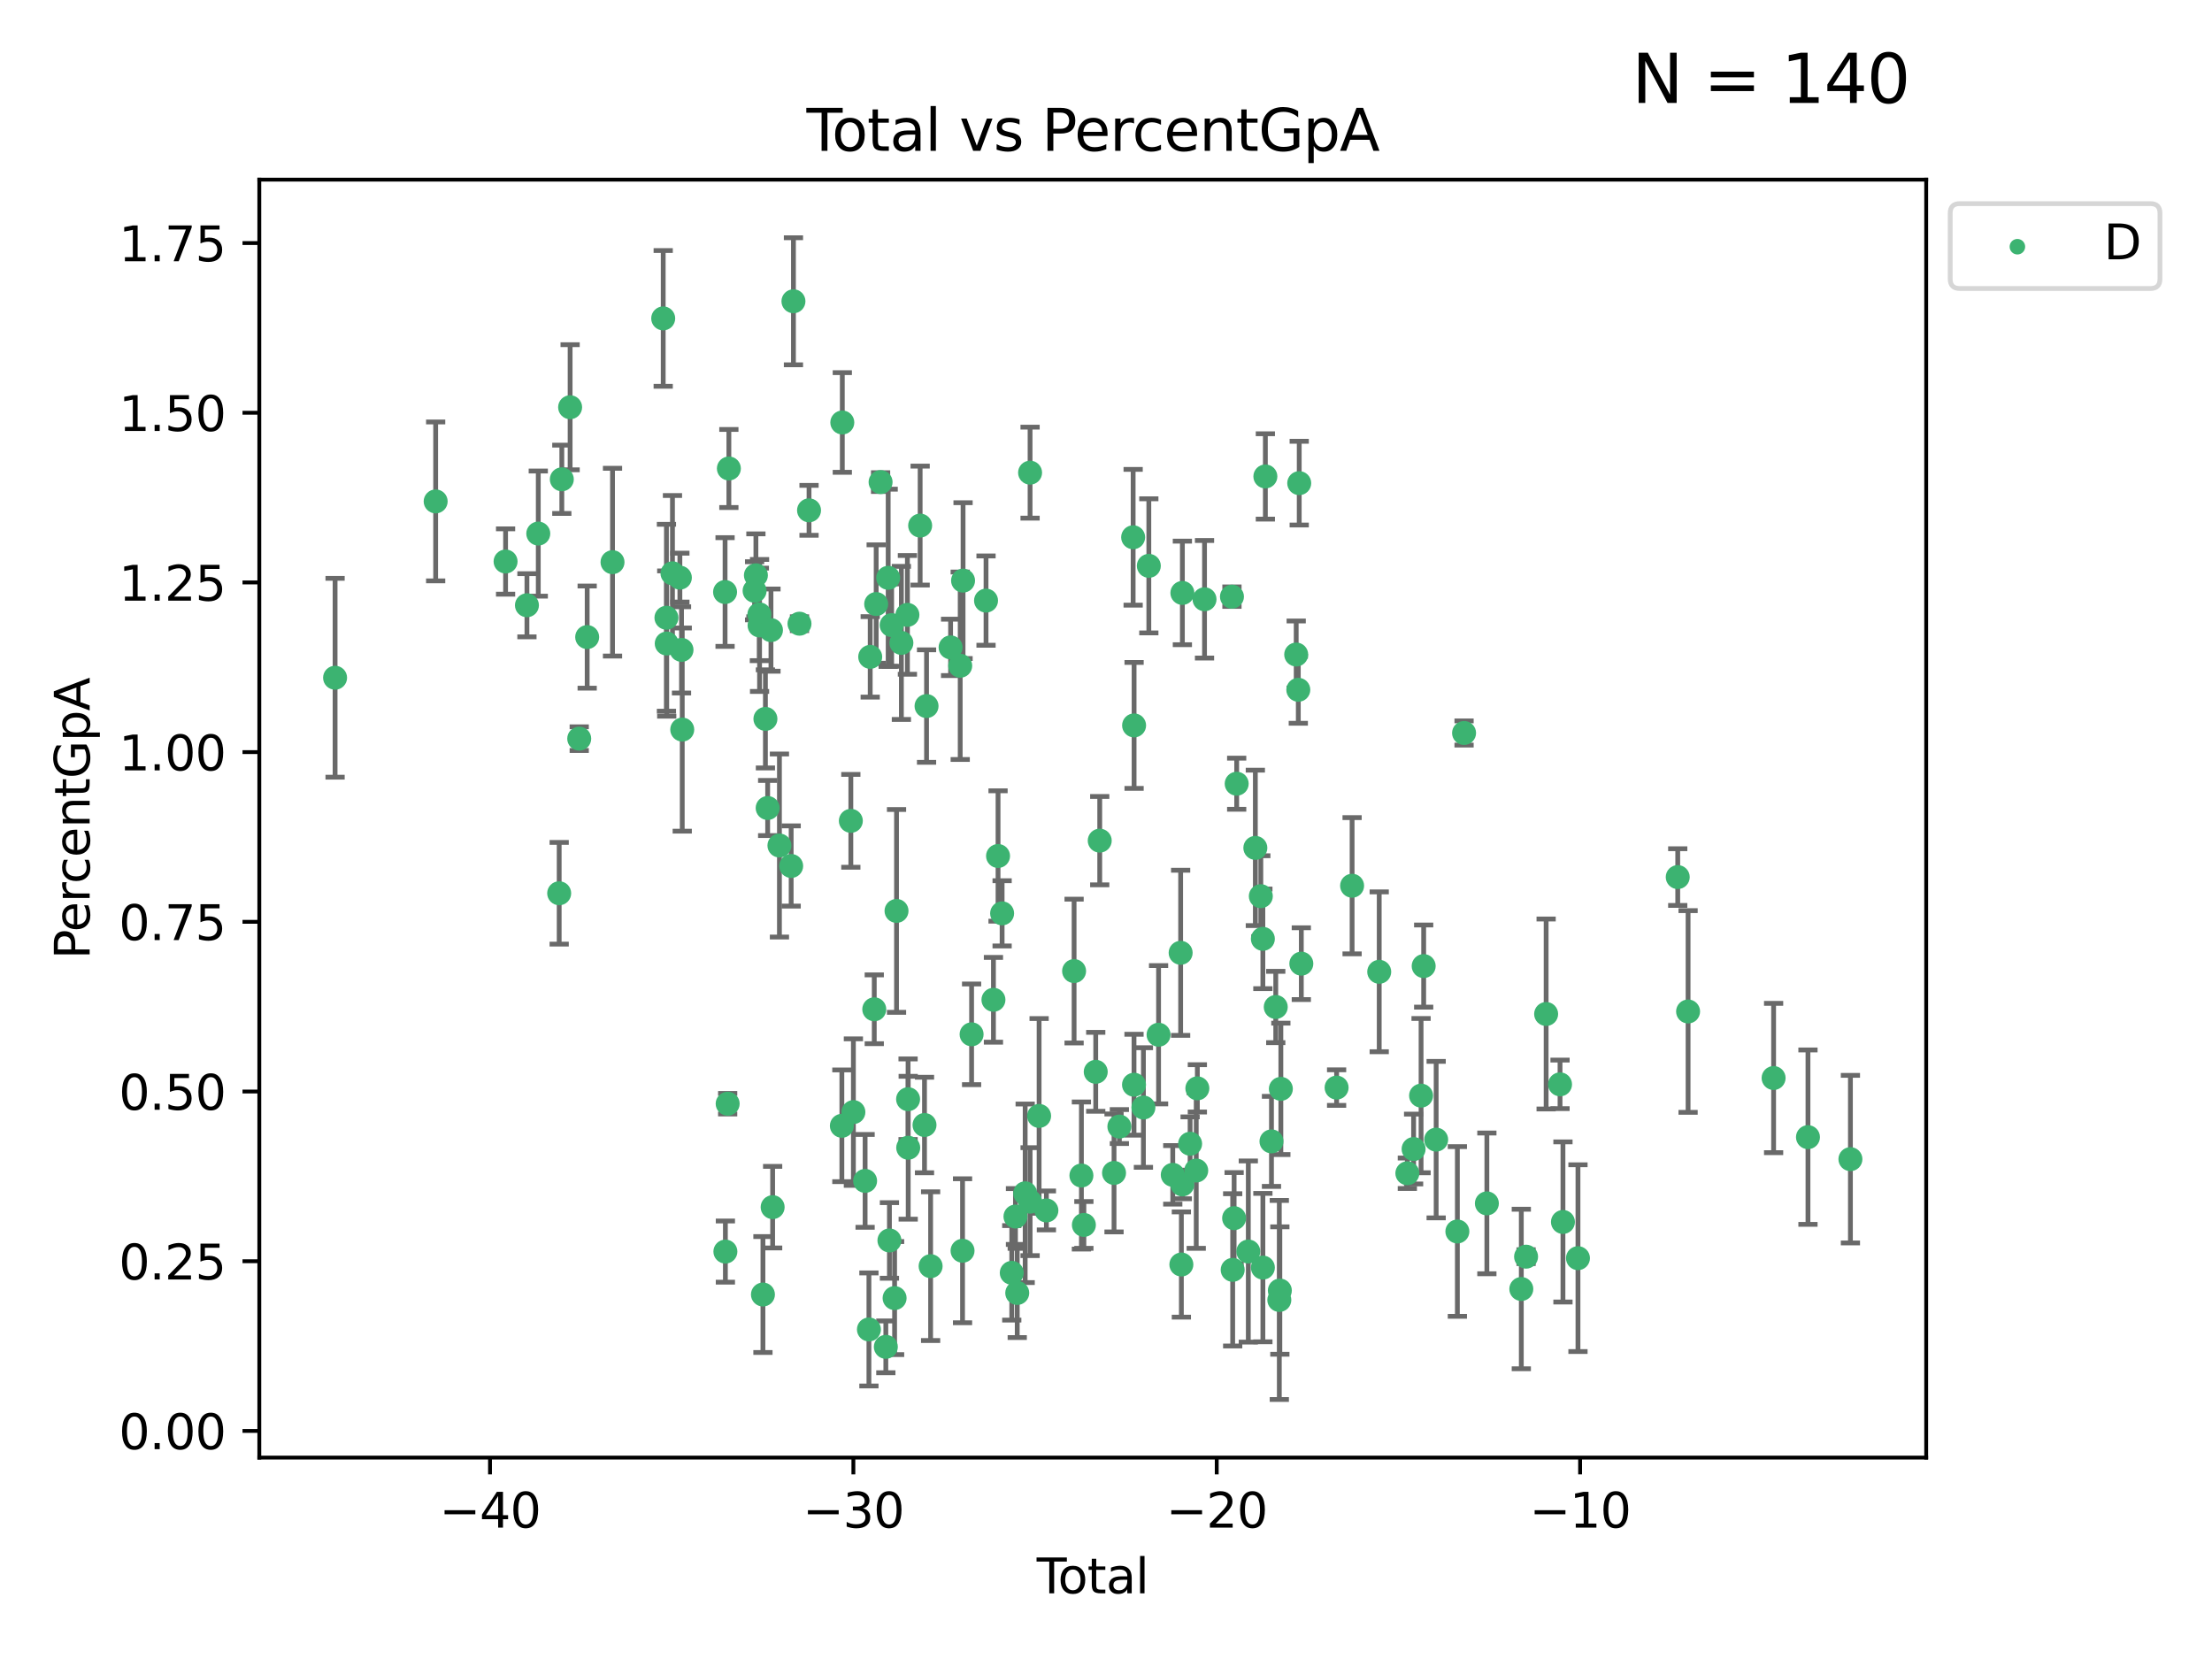 <?xml version="1.0" encoding="utf-8" standalone="no"?>
<!DOCTYPE svg PUBLIC "-//W3C//DTD SVG 1.1//EN"
  "http://www.w3.org/Graphics/SVG/1.1/DTD/svg11.dtd">
<svg xmlns:xlink="http://www.w3.org/1999/xlink" width="460.8pt" height="345.6pt" viewBox="0 0 460.8 345.6" xmlns="http://www.w3.org/2000/svg" version="1.1">
 <defs>
  <style type="text/css">*{stroke-linejoin: round; stroke-linecap: butt}</style>
 </defs>
 <g id="figure_1">
  <g id="patch_1">
   <path d="M 0 345.6 
L 460.8 345.6 
L 460.8 0 
L 0 0 
z
" style="fill: #ffffff"/>
  </g>
  <g id="axes_1">
   <g id="patch_2">
    <path d="M 54.02 303.64 
L 401.26 303.64 
L 401.26 37.422 
L 54.02 37.422 
z
" style="fill: #ffffff"/>
   </g>
   <g id="PathCollection_1">
    <defs>
     <path id="mea745c871b" d="M 0 1.118 
C 0.297 1.118 0.581 1 0.791 0.791 
C 1 0.581 1.118 0.297 1.118 0 
C 1.118 -0.297 1 -0.581 0.791 -0.791 
C 0.581 -1 0.297 -1.118 0 -1.118 
C -0.297 -1.118 -0.581 -1 -0.791 -0.791 
C -1 -0.581 -1.118 -0.297 -1.118 0 
C -1.118 0.297 -1 0.581 -0.791 0.791 
C -0.581 1 -0.297 1.118 0 1.118 
z
" style="stroke: #3cb371"/>
    </defs>
    <g clip-path="url(#p44042bd39c)">
     <use xlink:href="#mea745c871b" x="69.804" y="141.185" style="fill: #3cb371; stroke: #3cb371"/>
     <use xlink:href="#mea745c871b" x="90.757" y="104.453" style="fill: #3cb371; stroke: #3cb371"/>
     <use xlink:href="#mea745c871b" x="105.322" y="116.971" style="fill: #3cb371; stroke: #3cb371"/>
     <use xlink:href="#mea745c871b" x="109.771" y="126.087" style="fill: #3cb371; stroke: #3cb371"/>
     <use xlink:href="#mea745c871b" x="112.133" y="111.153" style="fill: #3cb371; stroke: #3cb371"/>
     <use xlink:href="#mea745c871b" x="116.488" y="186.084" style="fill: #3cb371; stroke: #3cb371"/>
     <use xlink:href="#mea745c871b" x="117.037" y="99.847" style="fill: #3cb371; stroke: #3cb371"/>
     <use xlink:href="#mea745c871b" x="118.766" y="84.834" style="fill: #3cb371; stroke: #3cb371"/>
     <use xlink:href="#mea745c871b" x="120.663" y="153.874" style="fill: #3cb371; stroke: #3cb371"/>
     <use xlink:href="#mea745c871b" x="122.32" y="132.715" style="fill: #3cb371; stroke: #3cb371"/>
     <use xlink:href="#mea745c871b" x="127.599" y="117.11" style="fill: #3cb371; stroke: #3cb371"/>
     <use xlink:href="#mea745c871b" x="138.158" y="66.33" style="fill: #3cb371; stroke: #3cb371"/>
     <use xlink:href="#mea745c871b" x="138.832" y="128.687" style="fill: #3cb371; stroke: #3cb371"/>
     <use xlink:href="#mea745c871b" x="138.892" y="134.061" style="fill: #3cb371; stroke: #3cb371"/>
     <use xlink:href="#mea745c871b" x="140.088" y="119.429" style="fill: #3cb371; stroke: #3cb371"/>
     <use xlink:href="#mea745c871b" x="141.631" y="120.331" style="fill: #3cb371; stroke: #3cb371"/>
     <use xlink:href="#mea745c871b" x="141.972" y="135.383" style="fill: #3cb371; stroke: #3cb371"/>
     <use xlink:href="#mea745c871b" x="142.124" y="151.984" style="fill: #3cb371; stroke: #3cb371"/>
     <use xlink:href="#mea745c871b" x="151.045" y="123.328" style="fill: #3cb371; stroke: #3cb371"/>
     <use xlink:href="#mea745c871b" x="151.112" y="260.727" style="fill: #3cb371; stroke: #3cb371"/>
     <use xlink:href="#mea745c871b" x="151.587" y="229.923" style="fill: #3cb371; stroke: #3cb371"/>
     <use xlink:href="#mea745c871b" x="151.838" y="97.594" style="fill: #3cb371; stroke: #3cb371"/>
     <use xlink:href="#mea745c871b" x="157.196" y="123.07" style="fill: #3cb371; stroke: #3cb371"/>
     <use xlink:href="#mea745c871b" x="157.469" y="119.845" style="fill: #3cb371; stroke: #3cb371"/>
     <use xlink:href="#mea745c871b" x="158.19" y="127.99" style="fill: #3cb371; stroke: #3cb371"/>
     <use xlink:href="#mea745c871b" x="158.231" y="130.293" style="fill: #3cb371; stroke: #3cb371"/>
     <use xlink:href="#mea745c871b" x="158.934" y="269.672" style="fill: #3cb371; stroke: #3cb371"/>
     <use xlink:href="#mea745c871b" x="159.451" y="149.756" style="fill: #3cb371; stroke: #3cb371"/>
     <use xlink:href="#mea745c871b" x="159.918" y="168.323" style="fill: #3cb371; stroke: #3cb371"/>
     <use xlink:href="#mea745c871b" x="160.607" y="131.263" style="fill: #3cb371; stroke: #3cb371"/>
     <use xlink:href="#mea745c871b" x="160.956" y="251.471" style="fill: #3cb371; stroke: #3cb371"/>
     <use xlink:href="#mea745c871b" x="162.371" y="176.138" style="fill: #3cb371; stroke: #3cb371"/>
     <use xlink:href="#mea745c871b" x="164.814" y="180.4" style="fill: #3cb371; stroke: #3cb371"/>
     <use xlink:href="#mea745c871b" x="165.29" y="62.76" style="fill: #3cb371; stroke: #3cb371"/>
     <use xlink:href="#mea745c871b" x="166.549" y="129.929" style="fill: #3cb371; stroke: #3cb371"/>
     <use xlink:href="#mea745c871b" x="168.537" y="106.311" style="fill: #3cb371; stroke: #3cb371"/>
     <use xlink:href="#mea745c871b" x="175.375" y="234.523" style="fill: #3cb371; stroke: #3cb371"/>
     <use xlink:href="#mea745c871b" x="175.468" y="88.011" style="fill: #3cb371; stroke: #3cb371"/>
     <use xlink:href="#mea745c871b" x="177.246" y="170.997" style="fill: #3cb371; stroke: #3cb371"/>
     <use xlink:href="#mea745c871b" x="177.777" y="231.671" style="fill: #3cb371; stroke: #3cb371"/>
     <use xlink:href="#mea745c871b" x="180.218" y="246" style="fill: #3cb371; stroke: #3cb371"/>
     <use xlink:href="#mea745c871b" x="181.013" y="276.95" style="fill: #3cb371; stroke: #3cb371"/>
     <use xlink:href="#mea745c871b" x="181.28" y="136.836" style="fill: #3cb371; stroke: #3cb371"/>
     <use xlink:href="#mea745c871b" x="182.126" y="210.253" style="fill: #3cb371; stroke: #3cb371"/>
     <use xlink:href="#mea745c871b" x="182.524" y="125.831" style="fill: #3cb371; stroke: #3cb371"/>
     <use xlink:href="#mea745c871b" x="183.442" y="100.425" style="fill: #3cb371; stroke: #3cb371"/>
     <use xlink:href="#mea745c871b" x="184.536" y="280.573" style="fill: #3cb371; stroke: #3cb371"/>
     <use xlink:href="#mea745c871b" x="185.024" y="120.369" style="fill: #3cb371; stroke: #3cb371"/>
     <use xlink:href="#mea745c871b" x="185.284" y="258.408" style="fill: #3cb371; stroke: #3cb371"/>
     <use xlink:href="#mea745c871b" x="185.744" y="130.219" style="fill: #3cb371; stroke: #3cb371"/>
     <use xlink:href="#mea745c871b" x="186.362" y="270.415" style="fill: #3cb371; stroke: #3cb371"/>
     <use xlink:href="#mea745c871b" x="186.762" y="189.76" style="fill: #3cb371; stroke: #3cb371"/>
     <use xlink:href="#mea745c871b" x="187.775" y="133.928" style="fill: #3cb371; stroke: #3cb371"/>
     <use xlink:href="#mea745c871b" x="189.031" y="128.089" style="fill: #3cb371; stroke: #3cb371"/>
     <use xlink:href="#mea745c871b" x="189.17" y="228.982" style="fill: #3cb371; stroke: #3cb371"/>
     <use xlink:href="#mea745c871b" x="189.196" y="239.095" style="fill: #3cb371; stroke: #3cb371"/>
     <use xlink:href="#mea745c871b" x="191.684" y="109.488" style="fill: #3cb371; stroke: #3cb371"/>
     <use xlink:href="#mea745c871b" x="192.591" y="234.359" style="fill: #3cb371; stroke: #3cb371"/>
     <use xlink:href="#mea745c871b" x="193.017" y="147.087" style="fill: #3cb371; stroke: #3cb371"/>
     <use xlink:href="#mea745c871b" x="193.865" y="263.766" style="fill: #3cb371; stroke: #3cb371"/>
     <use xlink:href="#mea745c871b" x="198.026" y="134.862" style="fill: #3cb371; stroke: #3cb371"/>
     <use xlink:href="#mea745c871b" x="200.03" y="138.69" style="fill: #3cb371; stroke: #3cb371"/>
     <use xlink:href="#mea745c871b" x="200.515" y="260.556" style="fill: #3cb371; stroke: #3cb371"/>
     <use xlink:href="#mea745c871b" x="200.623" y="120.953" style="fill: #3cb371; stroke: #3cb371"/>
     <use xlink:href="#mea745c871b" x="202.401" y="215.468" style="fill: #3cb371; stroke: #3cb371"/>
     <use xlink:href="#mea745c871b" x="205.408" y="125.116" style="fill: #3cb371; stroke: #3cb371"/>
     <use xlink:href="#mea745c871b" x="206.953" y="208.274" style="fill: #3cb371; stroke: #3cb371"/>
     <use xlink:href="#mea745c871b" x="207.912" y="178.318" style="fill: #3cb371; stroke: #3cb371"/>
     <use xlink:href="#mea745c871b" x="208.759" y="190.269" style="fill: #3cb371; stroke: #3cb371"/>
     <use xlink:href="#mea745c871b" x="210.77" y="265.157" style="fill: #3cb371; stroke: #3cb371"/>
     <use xlink:href="#mea745c871b" x="211.541" y="253.424" style="fill: #3cb371; stroke: #3cb371"/>
     <use xlink:href="#mea745c871b" x="211.91" y="269.348" style="fill: #3cb371; stroke: #3cb371"/>
     <use xlink:href="#mea745c871b" x="213.562" y="248.59" style="fill: #3cb371; stroke: #3cb371"/>
     <use xlink:href="#mea745c871b" x="214.584" y="98.463" style="fill: #3cb371; stroke: #3cb371"/>
     <use xlink:href="#mea745c871b" x="214.59" y="250.323" style="fill: #3cb371; stroke: #3cb371"/>
     <use xlink:href="#mea745c871b" x="216.465" y="232.467" style="fill: #3cb371; stroke: #3cb371"/>
     <use xlink:href="#mea745c871b" x="217.984" y="252.156" style="fill: #3cb371; stroke: #3cb371"/>
     <use xlink:href="#mea745c871b" x="223.754" y="202.29" style="fill: #3cb371; stroke: #3cb371"/>
     <use xlink:href="#mea745c871b" x="225.278" y="244.883" style="fill: #3cb371; stroke: #3cb371"/>
     <use xlink:href="#mea745c871b" x="225.792" y="255.177" style="fill: #3cb371; stroke: #3cb371"/>
     <use xlink:href="#mea745c871b" x="228.262" y="223.28" style="fill: #3cb371; stroke: #3cb371"/>
     <use xlink:href="#mea745c871b" x="229.094" y="175.121" style="fill: #3cb371; stroke: #3cb371"/>
     <use xlink:href="#mea745c871b" x="232.074" y="244.345" style="fill: #3cb371; stroke: #3cb371"/>
     <use xlink:href="#mea745c871b" x="233.186" y="234.685" style="fill: #3cb371; stroke: #3cb371"/>
     <use xlink:href="#mea745c871b" x="236.055" y="111.922" style="fill: #3cb371; stroke: #3cb371"/>
     <use xlink:href="#mea745c871b" x="236.235" y="225.965" style="fill: #3cb371; stroke: #3cb371"/>
     <use xlink:href="#mea745c871b" x="236.252" y="151.118" style="fill: #3cb371; stroke: #3cb371"/>
     <use xlink:href="#mea745c871b" x="238.194" y="230.714" style="fill: #3cb371; stroke: #3cb371"/>
     <use xlink:href="#mea745c871b" x="239.322" y="117.876" style="fill: #3cb371; stroke: #3cb371"/>
     <use xlink:href="#mea745c871b" x="241.352" y="215.553" style="fill: #3cb371; stroke: #3cb371"/>
     <use xlink:href="#mea745c871b" x="244.308" y="244.743" style="fill: #3cb371; stroke: #3cb371"/>
     <use xlink:href="#mea745c871b" x="245.95" y="198.486" style="fill: #3cb371; stroke: #3cb371"/>
     <use xlink:href="#mea745c871b" x="246.1" y="263.422" style="fill: #3cb371; stroke: #3cb371"/>
     <use xlink:href="#mea745c871b" x="246.298" y="246.743" style="fill: #3cb371; stroke: #3cb371"/>
     <use xlink:href="#mea745c871b" x="246.311" y="123.518" style="fill: #3cb371; stroke: #3cb371"/>
     <use xlink:href="#mea745c871b" x="247.923" y="238.263" style="fill: #3cb371; stroke: #3cb371"/>
     <use xlink:href="#mea745c871b" x="249.197" y="243.842" style="fill: #3cb371; stroke: #3cb371"/>
     <use xlink:href="#mea745c871b" x="249.431" y="226.725" style="fill: #3cb371; stroke: #3cb371"/>
     <use xlink:href="#mea745c871b" x="250.924" y="124.839" style="fill: #3cb371; stroke: #3cb371"/>
     <use xlink:href="#mea745c871b" x="256.639" y="124.293" style="fill: #3cb371; stroke: #3cb371"/>
     <use xlink:href="#mea745c871b" x="256.791" y="264.532" style="fill: #3cb371; stroke: #3cb371"/>
     <use xlink:href="#mea745c871b" x="257.09" y="253.767" style="fill: #3cb371; stroke: #3cb371"/>
     <use xlink:href="#mea745c871b" x="257.624" y="163.262" style="fill: #3cb371; stroke: #3cb371"/>
     <use xlink:href="#mea745c871b" x="260.046" y="260.714" style="fill: #3cb371; stroke: #3cb371"/>
     <use xlink:href="#mea745c871b" x="261.511" y="176.629" style="fill: #3cb371; stroke: #3cb371"/>
     <use xlink:href="#mea745c871b" x="262.652" y="186.691" style="fill: #3cb371; stroke: #3cb371"/>
     <use xlink:href="#mea745c871b" x="263.078" y="195.579" style="fill: #3cb371; stroke: #3cb371"/>
     <use xlink:href="#mea745c871b" x="263.082" y="264.06" style="fill: #3cb371; stroke: #3cb371"/>
     <use xlink:href="#mea745c871b" x="263.599" y="99.251" style="fill: #3cb371; stroke: #3cb371"/>
     <use xlink:href="#mea745c871b" x="264.871" y="237.769" style="fill: #3cb371; stroke: #3cb371"/>
     <use xlink:href="#mea745c871b" x="265.763" y="209.775" style="fill: #3cb371; stroke: #3cb371"/>
     <use xlink:href="#mea745c871b" x="266.506" y="270.805" style="fill: #3cb371; stroke: #3cb371"/>
     <use xlink:href="#mea745c871b" x="266.617" y="268.842" style="fill: #3cb371; stroke: #3cb371"/>
     <use xlink:href="#mea745c871b" x="266.826" y="226.827" style="fill: #3cb371; stroke: #3cb371"/>
     <use xlink:href="#mea745c871b" x="270.022" y="136.35" style="fill: #3cb371; stroke: #3cb371"/>
     <use xlink:href="#mea745c871b" x="270.46" y="143.696" style="fill: #3cb371; stroke: #3cb371"/>
     <use xlink:href="#mea745c871b" x="270.652" y="100.649" style="fill: #3cb371; stroke: #3cb371"/>
     <use xlink:href="#mea745c871b" x="271.089" y="200.747" style="fill: #3cb371; stroke: #3cb371"/>
     <use xlink:href="#mea745c871b" x="278.439" y="226.568" style="fill: #3cb371; stroke: #3cb371"/>
     <use xlink:href="#mea745c871b" x="281.667" y="184.514" style="fill: #3cb371; stroke: #3cb371"/>
     <use xlink:href="#mea745c871b" x="287.317" y="202.446" style="fill: #3cb371; stroke: #3cb371"/>
     <use xlink:href="#mea745c871b" x="293.177" y="244.412" style="fill: #3cb371; stroke: #3cb371"/>
     <use xlink:href="#mea745c871b" x="294.479" y="239.364" style="fill: #3cb371; stroke: #3cb371"/>
     <use xlink:href="#mea745c871b" x="296.036" y="228.239" style="fill: #3cb371; stroke: #3cb371"/>
     <use xlink:href="#mea745c871b" x="296.577" y="201.251" style="fill: #3cb371; stroke: #3cb371"/>
     <use xlink:href="#mea745c871b" x="299.179" y="237.403" style="fill: #3cb371; stroke: #3cb371"/>
     <use xlink:href="#mea745c871b" x="303.598" y="256.54" style="fill: #3cb371; stroke: #3cb371"/>
     <use xlink:href="#mea745c871b" x="304.992" y="152.695" style="fill: #3cb371; stroke: #3cb371"/>
     <use xlink:href="#mea745c871b" x="309.743" y="250.688" style="fill: #3cb371; stroke: #3cb371"/>
     <use xlink:href="#mea745c871b" x="316.917" y="268.519" style="fill: #3cb371; stroke: #3cb371"/>
     <use xlink:href="#mea745c871b" x="317.91" y="261.788" style="fill: #3cb371; stroke: #3cb371"/>
     <use xlink:href="#mea745c871b" x="322.088" y="211.234" style="fill: #3cb371; stroke: #3cb371"/>
     <use xlink:href="#mea745c871b" x="324.984" y="225.889" style="fill: #3cb371; stroke: #3cb371"/>
     <use xlink:href="#mea745c871b" x="325.591" y="254.557" style="fill: #3cb371; stroke: #3cb371"/>
     <use xlink:href="#mea745c871b" x="328.72" y="262.099" style="fill: #3cb371; stroke: #3cb371"/>
     <use xlink:href="#mea745c871b" x="349.503" y="182.713" style="fill: #3cb371; stroke: #3cb371"/>
     <use xlink:href="#mea745c871b" x="351.659" y="210.71" style="fill: #3cb371; stroke: #3cb371"/>
     <use xlink:href="#mea745c871b" x="369.475" y="224.57" style="fill: #3cb371; stroke: #3cb371"/>
     <use xlink:href="#mea745c871b" x="376.633" y="236.89" style="fill: #3cb371; stroke: #3cb371"/>
     <use xlink:href="#mea745c871b" x="385.476" y="241.472" style="fill: #3cb371; stroke: #3cb371"/>
    </g>
   </g>
   <g id="matplotlib.axis_1">
    <g id="xtick_1">
     <g id="line2d_1">
      <defs>
       <path id="m3af757ff02" d="M 0 0 
L 0 3.5 
" style="stroke: #000000; stroke-width: 0.8"/>
      </defs>
      <g>
       <use xlink:href="#m3af757ff02" x="102.077" y="303.64" style="stroke: #000000; stroke-width: 0.8"/>
      </g>
     </g>
     <g id="text_1">
      <!-- −40 -->
      <g transform="translate(91.525 318.238)scale(0.1 -0.1)">
       <defs>
        <path id="DejaVuSans-2212" d="M 678 2272 
L 4684 2272 
L 4684 1741 
L 678 1741 
L 678 2272 
z
" transform="scale(0.016)"/>
        <path id="DejaVuSans-34" d="M 2419 4116 
L 825 1625 
L 2419 1625 
L 2419 4116 
z
M 2253 4666 
L 3047 4666 
L 3047 1625 
L 3713 1625 
L 3713 1100 
L 3047 1100 
L 3047 0 
L 2419 0 
L 2419 1100 
L 313 1100 
L 313 1709 
L 2253 4666 
z
" transform="scale(0.016)"/>
        <path id="DejaVuSans-30" d="M 2034 4250 
Q 1547 4250 1301 3770 
Q 1056 3291 1056 2328 
Q 1056 1369 1301 889 
Q 1547 409 2034 409 
Q 2525 409 2770 889 
Q 3016 1369 3016 2328 
Q 3016 3291 2770 3770 
Q 2525 4250 2034 4250 
z
M 2034 4750 
Q 2819 4750 3233 4129 
Q 3647 3509 3647 2328 
Q 3647 1150 3233 529 
Q 2819 -91 2034 -91 
Q 1250 -91 836 529 
Q 422 1150 422 2328 
Q 422 3509 836 4129 
Q 1250 4750 2034 4750 
z
" transform="scale(0.016)"/>
       </defs>
       <use xlink:href="#DejaVuSans-2212"/>
       <use xlink:href="#DejaVuSans-34" x="83.789"/>
       <use xlink:href="#DejaVuSans-30" x="147.412"/>
      </g>
     </g>
    </g>
    <g id="xtick_2">
     <g id="line2d_2">
      <g>
       <use xlink:href="#m3af757ff02" x="177.773" y="303.64" style="stroke: #000000; stroke-width: 0.8"/>
      </g>
     </g>
     <g id="text_2">
      <!-- −30 -->
      <g transform="translate(167.22 318.238)scale(0.1 -0.1)">
       <defs>
        <path id="DejaVuSans-33" d="M 2597 2516 
Q 3050 2419 3304 2112 
Q 3559 1806 3559 1356 
Q 3559 666 3084 287 
Q 2609 -91 1734 -91 
Q 1441 -91 1130 -33 
Q 819 25 488 141 
L 488 750 
Q 750 597 1062 519 
Q 1375 441 1716 441 
Q 2309 441 2620 675 
Q 2931 909 2931 1356 
Q 2931 1769 2642 2001 
Q 2353 2234 1838 2234 
L 1294 2234 
L 1294 2753 
L 1863 2753 
Q 2328 2753 2575 2939 
Q 2822 3125 2822 3475 
Q 2822 3834 2567 4026 
Q 2313 4219 1838 4219 
Q 1578 4219 1281 4162 
Q 984 4106 628 3988 
L 628 4550 
Q 988 4650 1302 4700 
Q 1616 4750 1894 4750 
Q 2613 4750 3031 4423 
Q 3450 4097 3450 3541 
Q 3450 3153 3228 2886 
Q 3006 2619 2597 2516 
z
" transform="scale(0.016)"/>
       </defs>
       <use xlink:href="#DejaVuSans-2212"/>
       <use xlink:href="#DejaVuSans-33" x="83.789"/>
       <use xlink:href="#DejaVuSans-30" x="147.412"/>
      </g>
     </g>
    </g>
    <g id="xtick_3">
     <g id="line2d_3">
      <g>
       <use xlink:href="#m3af757ff02" x="253.468" y="303.64" style="stroke: #000000; stroke-width: 0.8"/>
      </g>
     </g>
     <g id="text_3">
      <!-- −20 -->
      <g transform="translate(242.916 318.238)scale(0.1 -0.1)">
       <defs>
        <path id="DejaVuSans-32" d="M 1228 531 
L 3431 531 
L 3431 0 
L 469 0 
L 469 531 
Q 828 903 1448 1529 
Q 2069 2156 2228 2338 
Q 2531 2678 2651 2914 
Q 2772 3150 2772 3378 
Q 2772 3750 2511 3984 
Q 2250 4219 1831 4219 
Q 1534 4219 1204 4116 
Q 875 4013 500 3803 
L 500 4441 
Q 881 4594 1212 4672 
Q 1544 4750 1819 4750 
Q 2544 4750 2975 4387 
Q 3406 4025 3406 3419 
Q 3406 3131 3298 2873 
Q 3191 2616 2906 2266 
Q 2828 2175 2409 1742 
Q 1991 1309 1228 531 
z
" transform="scale(0.016)"/>
       </defs>
       <use xlink:href="#DejaVuSans-2212"/>
       <use xlink:href="#DejaVuSans-32" x="83.789"/>
       <use xlink:href="#DejaVuSans-30" x="147.412"/>
      </g>
     </g>
    </g>
    <g id="xtick_4">
     <g id="line2d_4">
      <g>
       <use xlink:href="#m3af757ff02" x="329.164" y="303.64" style="stroke: #000000; stroke-width: 0.8"/>
      </g>
     </g>
     <g id="text_4">
      <!-- −10 -->
      <g transform="translate(318.612 318.238)scale(0.1 -0.1)">
       <defs>
        <path id="DejaVuSans-31" d="M 794 531 
L 1825 531 
L 1825 4091 
L 703 3866 
L 703 4441 
L 1819 4666 
L 2450 4666 
L 2450 531 
L 3481 531 
L 3481 0 
L 794 0 
L 794 531 
z
" transform="scale(0.016)"/>
       </defs>
       <use xlink:href="#DejaVuSans-2212"/>
       <use xlink:href="#DejaVuSans-31" x="83.789"/>
       <use xlink:href="#DejaVuSans-30" x="147.412"/>
      </g>
     </g>
    </g>
    <g id="text_5">
     <!-- Total -->
     <g transform="translate(215.963 331.917)scale(0.1 -0.1)">
      <defs>
       <path id="DejaVuSans-54" d="M -19 4666 
L 3928 4666 
L 3928 4134 
L 2272 4134 
L 2272 0 
L 1638 0 
L 1638 4134 
L -19 4134 
L -19 4666 
z
" transform="scale(0.016)"/>
       <path id="DejaVuSans-6f" d="M 1959 3097 
Q 1497 3097 1228 2736 
Q 959 2375 959 1747 
Q 959 1119 1226 758 
Q 1494 397 1959 397 
Q 2419 397 2687 759 
Q 2956 1122 2956 1747 
Q 2956 2369 2687 2733 
Q 2419 3097 1959 3097 
z
M 1959 3584 
Q 2709 3584 3137 3096 
Q 3566 2609 3566 1747 
Q 3566 888 3137 398 
Q 2709 -91 1959 -91 
Q 1206 -91 779 398 
Q 353 888 353 1747 
Q 353 2609 779 3096 
Q 1206 3584 1959 3584 
z
" transform="scale(0.016)"/>
       <path id="DejaVuSans-74" d="M 1172 4494 
L 1172 3500 
L 2356 3500 
L 2356 3053 
L 1172 3053 
L 1172 1153 
Q 1172 725 1289 603 
Q 1406 481 1766 481 
L 2356 481 
L 2356 0 
L 1766 0 
Q 1100 0 847 248 
Q 594 497 594 1153 
L 594 3053 
L 172 3053 
L 172 3500 
L 594 3500 
L 594 4494 
L 1172 4494 
z
" transform="scale(0.016)"/>
       <path id="DejaVuSans-61" d="M 2194 1759 
Q 1497 1759 1228 1600 
Q 959 1441 959 1056 
Q 959 750 1161 570 
Q 1363 391 1709 391 
Q 2188 391 2477 730 
Q 2766 1069 2766 1631 
L 2766 1759 
L 2194 1759 
z
M 3341 1997 
L 3341 0 
L 2766 0 
L 2766 531 
Q 2569 213 2275 61 
Q 1981 -91 1556 -91 
Q 1019 -91 701 211 
Q 384 513 384 1019 
Q 384 1609 779 1909 
Q 1175 2209 1959 2209 
L 2766 2209 
L 2766 2266 
Q 2766 2663 2505 2880 
Q 2244 3097 1772 3097 
Q 1472 3097 1187 3025 
Q 903 2953 641 2809 
L 641 3341 
Q 956 3463 1253 3523 
Q 1550 3584 1831 3584 
Q 2591 3584 2966 3190 
Q 3341 2797 3341 1997 
z
" transform="scale(0.016)"/>
       <path id="DejaVuSans-6c" d="M 603 4863 
L 1178 4863 
L 1178 0 
L 603 0 
L 603 4863 
z
" transform="scale(0.016)"/>
      </defs>
      <use xlink:href="#DejaVuSans-54"/>
      <use xlink:href="#DejaVuSans-6f" x="44.084"/>
      <use xlink:href="#DejaVuSans-74" x="105.266"/>
      <use xlink:href="#DejaVuSans-61" x="144.475"/>
      <use xlink:href="#DejaVuSans-6c" x="205.754"/>
     </g>
    </g>
   </g>
   <g id="matplotlib.axis_2">
    <g id="ytick_1">
     <g id="line2d_5">
      <defs>
       <path id="mea2d034528" d="M 0 0 
L -3.5 0 
" style="stroke: #000000; stroke-width: 0.8"/>
      </defs>
      <g>
       <use xlink:href="#mea2d034528" x="54.02" y="298.09" style="stroke: #000000; stroke-width: 0.8"/>
      </g>
     </g>
     <g id="text_6">
      <!-- 0.00 -->
      <g transform="translate(24.754 301.889)scale(0.1 -0.1)">
       <defs>
        <path id="DejaVuSans-2e" d="M 684 794 
L 1344 794 
L 1344 0 
L 684 0 
L 684 794 
z
" transform="scale(0.016)"/>
       </defs>
       <use xlink:href="#DejaVuSans-30"/>
       <use xlink:href="#DejaVuSans-2e" x="63.623"/>
       <use xlink:href="#DejaVuSans-30" x="95.41"/>
       <use xlink:href="#DejaVuSans-30" x="159.033"/>
      </g>
     </g>
    </g>
    <g id="ytick_2">
     <g id="line2d_6">
      <g>
       <use xlink:href="#mea2d034528" x="54.02" y="262.738" style="stroke: #000000; stroke-width: 0.8"/>
      </g>
     </g>
     <g id="text_7">
      <!-- 0.25 -->
      <g transform="translate(24.754 266.538)scale(0.1 -0.1)">
       <defs>
        <path id="DejaVuSans-35" d="M 691 4666 
L 3169 4666 
L 3169 4134 
L 1269 4134 
L 1269 2991 
Q 1406 3038 1543 3061 
Q 1681 3084 1819 3084 
Q 2600 3084 3056 2656 
Q 3513 2228 3513 1497 
Q 3513 744 3044 326 
Q 2575 -91 1722 -91 
Q 1428 -91 1123 -41 
Q 819 9 494 109 
L 494 744 
Q 775 591 1075 516 
Q 1375 441 1709 441 
Q 2250 441 2565 725 
Q 2881 1009 2881 1497 
Q 2881 1984 2565 2268 
Q 2250 2553 1709 2553 
Q 1456 2553 1204 2497 
Q 953 2441 691 2322 
L 691 4666 
z
" transform="scale(0.016)"/>
       </defs>
       <use xlink:href="#DejaVuSans-30"/>
       <use xlink:href="#DejaVuSans-2e" x="63.623"/>
       <use xlink:href="#DejaVuSans-32" x="95.41"/>
       <use xlink:href="#DejaVuSans-35" x="159.033"/>
      </g>
     </g>
    </g>
    <g id="ytick_3">
     <g id="line2d_7">
      <g>
       <use xlink:href="#mea2d034528" x="54.02" y="227.387" style="stroke: #000000; stroke-width: 0.8"/>
      </g>
     </g>
     <g id="text_8">
      <!-- 0.50 -->
      <g transform="translate(24.754 231.186)scale(0.1 -0.1)">
       <use xlink:href="#DejaVuSans-30"/>
       <use xlink:href="#DejaVuSans-2e" x="63.623"/>
       <use xlink:href="#DejaVuSans-35" x="95.41"/>
       <use xlink:href="#DejaVuSans-30" x="159.033"/>
      </g>
     </g>
    </g>
    <g id="ytick_4">
     <g id="line2d_8">
      <g>
       <use xlink:href="#mea2d034528" x="54.02" y="192.035" style="stroke: #000000; stroke-width: 0.8"/>
      </g>
     </g>
     <g id="text_9">
      <!-- 0.75 -->
      <g transform="translate(24.754 195.834)scale(0.1 -0.1)">
       <defs>
        <path id="DejaVuSans-37" d="M 525 4666 
L 3525 4666 
L 3525 4397 
L 1831 0 
L 1172 0 
L 2766 4134 
L 525 4134 
L 525 4666 
z
" transform="scale(0.016)"/>
       </defs>
       <use xlink:href="#DejaVuSans-30"/>
       <use xlink:href="#DejaVuSans-2e" x="63.623"/>
       <use xlink:href="#DejaVuSans-37" x="95.41"/>
       <use xlink:href="#DejaVuSans-35" x="159.033"/>
      </g>
     </g>
    </g>
    <g id="ytick_5">
     <g id="line2d_9">
      <g>
       <use xlink:href="#mea2d034528" x="54.02" y="156.683" style="stroke: #000000; stroke-width: 0.8"/>
      </g>
     </g>
     <g id="text_10">
      <!-- 1.00 -->
      <g transform="translate(24.754 160.482)scale(0.1 -0.1)">
       <use xlink:href="#DejaVuSans-31"/>
       <use xlink:href="#DejaVuSans-2e" x="63.623"/>
       <use xlink:href="#DejaVuSans-30" x="95.41"/>
       <use xlink:href="#DejaVuSans-30" x="159.033"/>
      </g>
     </g>
    </g>
    <g id="ytick_6">
     <g id="line2d_10">
      <g>
       <use xlink:href="#mea2d034528" x="54.02" y="121.331" style="stroke: #000000; stroke-width: 0.8"/>
      </g>
     </g>
     <g id="text_11">
      <!-- 1.25 -->
      <g transform="translate(24.754 125.131)scale(0.1 -0.1)">
       <use xlink:href="#DejaVuSans-31"/>
       <use xlink:href="#DejaVuSans-2e" x="63.623"/>
       <use xlink:href="#DejaVuSans-32" x="95.41"/>
       <use xlink:href="#DejaVuSans-35" x="159.033"/>
      </g>
     </g>
    </g>
    <g id="ytick_7">
     <g id="line2d_11">
      <g>
       <use xlink:href="#mea2d034528" x="54.02" y="85.98" style="stroke: #000000; stroke-width: 0.8"/>
      </g>
     </g>
     <g id="text_12">
      <!-- 1.50 -->
      <g transform="translate(24.754 89.779)scale(0.1 -0.1)">
       <use xlink:href="#DejaVuSans-31"/>
       <use xlink:href="#DejaVuSans-2e" x="63.623"/>
       <use xlink:href="#DejaVuSans-35" x="95.41"/>
       <use xlink:href="#DejaVuSans-30" x="159.033"/>
      </g>
     </g>
    </g>
    <g id="ytick_8">
     <g id="line2d_12">
      <g>
       <use xlink:href="#mea2d034528" x="54.02" y="50.628" style="stroke: #000000; stroke-width: 0.8"/>
      </g>
     </g>
     <g id="text_13">
      <!-- 1.75 -->
      <g transform="translate(24.754 54.427)scale(0.1 -0.1)">
       <use xlink:href="#DejaVuSans-31"/>
       <use xlink:href="#DejaVuSans-2e" x="63.623"/>
       <use xlink:href="#DejaVuSans-37" x="95.41"/>
       <use xlink:href="#DejaVuSans-35" x="159.033"/>
      </g>
     </g>
    </g>
    <g id="text_14">
     <!-- PercentGpA -->
     <g transform="translate(18.675 199.807)rotate(-90)scale(0.1 -0.1)">
      <defs>
       <path id="DejaVuSans-50" d="M 1259 4147 
L 1259 2394 
L 2053 2394 
Q 2494 2394 2734 2622 
Q 2975 2850 2975 3272 
Q 2975 3691 2734 3919 
Q 2494 4147 2053 4147 
L 1259 4147 
z
M 628 4666 
L 2053 4666 
Q 2838 4666 3239 4311 
Q 3641 3956 3641 3272 
Q 3641 2581 3239 2228 
Q 2838 1875 2053 1875 
L 1259 1875 
L 1259 0 
L 628 0 
L 628 4666 
z
" transform="scale(0.016)"/>
       <path id="DejaVuSans-65" d="M 3597 1894 
L 3597 1613 
L 953 1613 
Q 991 1019 1311 708 
Q 1631 397 2203 397 
Q 2534 397 2845 478 
Q 3156 559 3463 722 
L 3463 178 
Q 3153 47 2828 -22 
Q 2503 -91 2169 -91 
Q 1331 -91 842 396 
Q 353 884 353 1716 
Q 353 2575 817 3079 
Q 1281 3584 2069 3584 
Q 2775 3584 3186 3129 
Q 3597 2675 3597 1894 
z
M 3022 2063 
Q 3016 2534 2758 2815 
Q 2500 3097 2075 3097 
Q 1594 3097 1305 2825 
Q 1016 2553 972 2059 
L 3022 2063 
z
" transform="scale(0.016)"/>
       <path id="DejaVuSans-72" d="M 2631 2963 
Q 2534 3019 2420 3045 
Q 2306 3072 2169 3072 
Q 1681 3072 1420 2755 
Q 1159 2438 1159 1844 
L 1159 0 
L 581 0 
L 581 3500 
L 1159 3500 
L 1159 2956 
Q 1341 3275 1631 3429 
Q 1922 3584 2338 3584 
Q 2397 3584 2469 3576 
Q 2541 3569 2628 3553 
L 2631 2963 
z
" transform="scale(0.016)"/>
       <path id="DejaVuSans-63" d="M 3122 3366 
L 3122 2828 
Q 2878 2963 2633 3030 
Q 2388 3097 2138 3097 
Q 1578 3097 1268 2742 
Q 959 2388 959 1747 
Q 959 1106 1268 751 
Q 1578 397 2138 397 
Q 2388 397 2633 464 
Q 2878 531 3122 666 
L 3122 134 
Q 2881 22 2623 -34 
Q 2366 -91 2075 -91 
Q 1284 -91 818 406 
Q 353 903 353 1747 
Q 353 2603 823 3093 
Q 1294 3584 2113 3584 
Q 2378 3584 2631 3529 
Q 2884 3475 3122 3366 
z
" transform="scale(0.016)"/>
       <path id="DejaVuSans-6e" d="M 3513 2113 
L 3513 0 
L 2938 0 
L 2938 2094 
Q 2938 2591 2744 2837 
Q 2550 3084 2163 3084 
Q 1697 3084 1428 2787 
Q 1159 2491 1159 1978 
L 1159 0 
L 581 0 
L 581 3500 
L 1159 3500 
L 1159 2956 
Q 1366 3272 1645 3428 
Q 1925 3584 2291 3584 
Q 2894 3584 3203 3211 
Q 3513 2838 3513 2113 
z
" transform="scale(0.016)"/>
       <path id="DejaVuSans-47" d="M 3809 666 
L 3809 1919 
L 2778 1919 
L 2778 2438 
L 4434 2438 
L 4434 434 
Q 4069 175 3628 42 
Q 3188 -91 2688 -91 
Q 1594 -91 976 548 
Q 359 1188 359 2328 
Q 359 3472 976 4111 
Q 1594 4750 2688 4750 
Q 3144 4750 3555 4637 
Q 3966 4525 4313 4306 
L 4313 3634 
Q 3963 3931 3569 4081 
Q 3175 4231 2741 4231 
Q 1884 4231 1454 3753 
Q 1025 3275 1025 2328 
Q 1025 1384 1454 906 
Q 1884 428 2741 428 
Q 3075 428 3337 486 
Q 3600 544 3809 666 
z
" transform="scale(0.016)"/>
       <path id="DejaVuSans-70" d="M 1159 525 
L 1159 -1331 
L 581 -1331 
L 581 3500 
L 1159 3500 
L 1159 2969 
Q 1341 3281 1617 3432 
Q 1894 3584 2278 3584 
Q 2916 3584 3314 3078 
Q 3713 2572 3713 1747 
Q 3713 922 3314 415 
Q 2916 -91 2278 -91 
Q 1894 -91 1617 61 
Q 1341 213 1159 525 
z
M 3116 1747 
Q 3116 2381 2855 2742 
Q 2594 3103 2138 3103 
Q 1681 3103 1420 2742 
Q 1159 2381 1159 1747 
Q 1159 1113 1420 752 
Q 1681 391 2138 391 
Q 2594 391 2855 752 
Q 3116 1113 3116 1747 
z
" transform="scale(0.016)"/>
       <path id="DejaVuSans-41" d="M 2188 4044 
L 1331 1722 
L 3047 1722 
L 2188 4044 
z
M 1831 4666 
L 2547 4666 
L 4325 0 
L 3669 0 
L 3244 1197 
L 1141 1197 
L 716 0 
L 50 0 
L 1831 4666 
z
" transform="scale(0.016)"/>
      </defs>
      <use xlink:href="#DejaVuSans-50"/>
      <use xlink:href="#DejaVuSans-65" x="56.678"/>
      <use xlink:href="#DejaVuSans-72" x="118.201"/>
      <use xlink:href="#DejaVuSans-63" x="157.064"/>
      <use xlink:href="#DejaVuSans-65" x="212.045"/>
      <use xlink:href="#DejaVuSans-6e" x="273.568"/>
      <use xlink:href="#DejaVuSans-74" x="336.947"/>
      <use xlink:href="#DejaVuSans-47" x="376.156"/>
      <use xlink:href="#DejaVuSans-70" x="453.646"/>
      <use xlink:href="#DejaVuSans-41" x="517.123"/>
     </g>
    </g>
   </g>
   <g id="LineCollection_1">
    <path d="M 69.804 161.897 
L 69.804 120.474 
" clip-path="url(#p44042bd39c)" style="fill: none; stroke: #696969"/>
    <path d="M 90.757 121.005 
L 90.757 87.901 
" clip-path="url(#p44042bd39c)" style="fill: none; stroke: #696969"/>
    <path d="M 105.322 123.775 
L 105.322 110.168 
" clip-path="url(#p44042bd39c)" style="fill: none; stroke: #696969"/>
    <path d="M 109.771 132.666 
L 109.771 119.507 
" clip-path="url(#p44042bd39c)" style="fill: none; stroke: #696969"/>
    <path d="M 112.133 124.189 
L 112.133 98.118 
" clip-path="url(#p44042bd39c)" style="fill: none; stroke: #696969"/>
    <path d="M 116.488 196.676 
L 116.488 175.493 
" clip-path="url(#p44042bd39c)" style="fill: none; stroke: #696969"/>
    <path d="M 117.037 106.962 
L 117.037 92.732 
" clip-path="url(#p44042bd39c)" style="fill: none; stroke: #696969"/>
    <path d="M 118.766 97.868 
L 118.766 71.801 
" clip-path="url(#p44042bd39c)" style="fill: none; stroke: #696969"/>
    <path d="M 120.663 156.341 
L 120.663 151.406 
" clip-path="url(#p44042bd39c)" style="fill: none; stroke: #696969"/>
    <path d="M 122.32 143.358 
L 122.32 122.072 
" clip-path="url(#p44042bd39c)" style="fill: none; stroke: #696969"/>
    <path d="M 127.599 136.667 
L 127.599 97.553 
" clip-path="url(#p44042bd39c)" style="fill: none; stroke: #696969"/>
    <path d="M 138.158 80.468 
L 138.158 52.192 
" clip-path="url(#p44042bd39c)" style="fill: none; stroke: #696969"/>
    <path d="M 138.832 148.155 
L 138.832 109.218 
" clip-path="url(#p44042bd39c)" style="fill: none; stroke: #696969"/>
    <path d="M 138.892 149.192 
L 138.892 118.929 
" clip-path="url(#p44042bd39c)" style="fill: none; stroke: #696969"/>
    <path d="M 140.088 135.637 
L 140.088 103.222 
" clip-path="url(#p44042bd39c)" style="fill: none; stroke: #696969"/>
    <path d="M 141.631 125.425 
L 141.631 115.237 
" clip-path="url(#p44042bd39c)" style="fill: none; stroke: #696969"/>
    <path d="M 141.972 144.367 
L 141.972 126.398 
" clip-path="url(#p44042bd39c)" style="fill: none; stroke: #696969"/>
    <path d="M 142.124 173.146 
L 142.124 130.822 
" clip-path="url(#p44042bd39c)" style="fill: none; stroke: #696969"/>
    <path d="M 151.045 134.65 
L 151.045 112.006 
" clip-path="url(#p44042bd39c)" style="fill: none; stroke: #696969"/>
    <path d="M 151.112 267.102 
L 151.112 254.352 
" clip-path="url(#p44042bd39c)" style="fill: none; stroke: #696969"/>
    <path d="M 151.587 232.065 
L 151.587 227.781 
" clip-path="url(#p44042bd39c)" style="fill: none; stroke: #696969"/>
    <path d="M 151.838 105.726 
L 151.838 89.461 
" clip-path="url(#p44042bd39c)" style="fill: none; stroke: #696969"/>
    <path d="M 157.196 129.121 
L 157.196 117.019 
" clip-path="url(#p44042bd39c)" style="fill: none; stroke: #696969"/>
    <path d="M 157.469 128.477 
L 157.469 111.212 
" clip-path="url(#p44042bd39c)" style="fill: none; stroke: #696969"/>
    <path d="M 158.19 137.627 
L 158.19 118.353 
" clip-path="url(#p44042bd39c)" style="fill: none; stroke: #696969"/>
    <path d="M 158.231 144.039 
L 158.231 116.546 
" clip-path="url(#p44042bd39c)" style="fill: none; stroke: #696969"/>
    <path d="M 158.934 281.748 
L 158.934 257.596 
" clip-path="url(#p44042bd39c)" style="fill: none; stroke: #696969"/>
    <path d="M 159.451 159.978 
L 159.451 139.535 
" clip-path="url(#p44042bd39c)" style="fill: none; stroke: #696969"/>
    <path d="M 159.918 174.062 
L 159.918 162.584 
" clip-path="url(#p44042bd39c)" style="fill: none; stroke: #696969"/>
    <path d="M 160.607 139.823 
L 160.607 122.702 
" clip-path="url(#p44042bd39c)" style="fill: none; stroke: #696969"/>
    <path d="M 160.956 259.969 
L 160.956 242.973 
" clip-path="url(#p44042bd39c)" style="fill: none; stroke: #696969"/>
    <path d="M 162.371 195.201 
L 162.371 157.075 
" clip-path="url(#p44042bd39c)" style="fill: none; stroke: #696969"/>
    <path d="M 164.814 188.757 
L 164.814 172.043 
" clip-path="url(#p44042bd39c)" style="fill: none; stroke: #696969"/>
    <path d="M 165.29 75.996 
L 165.29 49.523 
" clip-path="url(#p44042bd39c)" style="fill: none; stroke: #696969"/>
    <path d="M 166.549 131.38 
L 166.549 128.477 
" clip-path="url(#p44042bd39c)" style="fill: none; stroke: #696969"/>
    <path d="M 168.537 111.51 
L 168.537 101.111 
" clip-path="url(#p44042bd39c)" style="fill: none; stroke: #696969"/>
    <path d="M 175.375 246.162 
L 175.375 222.885 
" clip-path="url(#p44042bd39c)" style="fill: none; stroke: #696969"/>
    <path d="M 175.468 98.391 
L 175.468 77.632 
" clip-path="url(#p44042bd39c)" style="fill: none; stroke: #696969"/>
    <path d="M 177.246 180.668 
L 177.246 161.326 
" clip-path="url(#p44042bd39c)" style="fill: none; stroke: #696969"/>
    <path d="M 177.777 246.929 
L 177.777 216.412 
" clip-path="url(#p44042bd39c)" style="fill: none; stroke: #696969"/>
    <path d="M 180.218 255.672 
L 180.218 236.328 
" clip-path="url(#p44042bd39c)" style="fill: none; stroke: #696969"/>
    <path d="M 181.013 288.725 
L 181.013 265.176 
" clip-path="url(#p44042bd39c)" style="fill: none; stroke: #696969"/>
    <path d="M 181.28 145.219 
L 181.28 128.454 
" clip-path="url(#p44042bd39c)" style="fill: none; stroke: #696969"/>
    <path d="M 182.126 217.421 
L 182.126 203.085 
" clip-path="url(#p44042bd39c)" style="fill: none; stroke: #696969"/>
    <path d="M 182.524 138.166 
L 182.524 113.495 
" clip-path="url(#p44042bd39c)" style="fill: none; stroke: #696969"/>
    <path d="M 183.442 102.382 
L 183.442 98.468 
" clip-path="url(#p44042bd39c)" style="fill: none; stroke: #696969"/>
    <path d="M 184.536 285.967 
L 184.536 275.178 
" clip-path="url(#p44042bd39c)" style="fill: none; stroke: #696969"/>
    <path d="M 185.024 138.836 
L 185.024 101.903 
" clip-path="url(#p44042bd39c)" style="fill: none; stroke: #696969"/>
    <path d="M 185.284 266.28 
L 185.284 250.536 
" clip-path="url(#p44042bd39c)" style="fill: none; stroke: #696969"/>
    <path d="M 185.744 138.799 
L 185.744 121.638 
" clip-path="url(#p44042bd39c)" style="fill: none; stroke: #696969"/>
    <path d="M 186.362 282.192 
L 186.362 258.639 
" clip-path="url(#p44042bd39c)" style="fill: none; stroke: #696969"/>
    <path d="M 186.762 210.886 
L 186.762 168.634 
" clip-path="url(#p44042bd39c)" style="fill: none; stroke: #696969"/>
    <path d="M 187.775 149.875 
L 187.775 117.981 
" clip-path="url(#p44042bd39c)" style="fill: none; stroke: #696969"/>
    <path d="M 189.031 140.456 
L 189.031 115.721 
" clip-path="url(#p44042bd39c)" style="fill: none; stroke: #696969"/>
    <path d="M 189.17 237.37 
L 189.17 220.593 
" clip-path="url(#p44042bd39c)" style="fill: none; stroke: #696969"/>
    <path d="M 189.196 253.973 
L 189.196 224.216 
" clip-path="url(#p44042bd39c)" style="fill: none; stroke: #696969"/>
    <path d="M 191.684 121.878 
L 191.684 97.098 
" clip-path="url(#p44042bd39c)" style="fill: none; stroke: #696969"/>
    <path d="M 192.591 244.311 
L 192.591 224.406 
" clip-path="url(#p44042bd39c)" style="fill: none; stroke: #696969"/>
    <path d="M 193.017 158.802 
L 193.017 135.373 
" clip-path="url(#p44042bd39c)" style="fill: none; stroke: #696969"/>
    <path d="M 193.865 279.256 
L 193.865 248.276 
" clip-path="url(#p44042bd39c)" style="fill: none; stroke: #696969"/>
    <path d="M 198.026 140.735 
L 198.026 128.989 
" clip-path="url(#p44042bd39c)" style="fill: none; stroke: #696969"/>
    <path d="M 200.03 158.218 
L 200.03 119.161 
" clip-path="url(#p44042bd39c)" style="fill: none; stroke: #696969"/>
    <path d="M 200.515 275.553 
L 200.515 245.56 
" clip-path="url(#p44042bd39c)" style="fill: none; stroke: #696969"/>
    <path d="M 200.623 137.184 
L 200.623 104.722 
" clip-path="url(#p44042bd39c)" style="fill: none; stroke: #696969"/>
    <path d="M 202.401 225.952 
L 202.401 204.985 
" clip-path="url(#p44042bd39c)" style="fill: none; stroke: #696969"/>
    <path d="M 205.408 134.418 
L 205.408 115.813 
" clip-path="url(#p44042bd39c)" style="fill: none; stroke: #696969"/>
    <path d="M 206.953 217.103 
L 206.953 199.445 
" clip-path="url(#p44042bd39c)" style="fill: none; stroke: #696969"/>
    <path d="M 207.912 191.899 
L 207.912 164.737 
" clip-path="url(#p44042bd39c)" style="fill: none; stroke: #696969"/>
    <path d="M 208.759 197.064 
L 208.759 183.474 
" clip-path="url(#p44042bd39c)" style="fill: none; stroke: #696969"/>
    <path d="M 210.77 275.002 
L 210.77 255.311 
" clip-path="url(#p44042bd39c)" style="fill: none; stroke: #696969"/>
    <path d="M 211.541 259.242 
L 211.541 247.605 
" clip-path="url(#p44042bd39c)" style="fill: none; stroke: #696969"/>
    <path d="M 211.91 278.637 
L 211.91 260.058 
" clip-path="url(#p44042bd39c)" style="fill: none; stroke: #696969"/>
    <path d="M 213.562 267.188 
L 213.562 229.991 
" clip-path="url(#p44042bd39c)" style="fill: none; stroke: #696969"/>
    <path d="M 214.584 107.938 
L 214.584 88.987 
" clip-path="url(#p44042bd39c)" style="fill: none; stroke: #696969"/>
    <path d="M 214.59 261.566 
L 214.59 239.081 
" clip-path="url(#p44042bd39c)" style="fill: none; stroke: #696969"/>
    <path d="M 216.465 252.748 
L 216.465 212.185 
" clip-path="url(#p44042bd39c)" style="fill: none; stroke: #696969"/>
    <path d="M 217.984 256.214 
L 217.984 248.098 
" clip-path="url(#p44042bd39c)" style="fill: none; stroke: #696969"/>
    <path d="M 223.754 217.272 
L 223.754 187.308 
" clip-path="url(#p44042bd39c)" style="fill: none; stroke: #696969"/>
    <path d="M 225.278 260.203 
L 225.278 229.563 
" clip-path="url(#p44042bd39c)" style="fill: none; stroke: #696969"/>
    <path d="M 225.792 260.05 
L 225.792 250.304 
" clip-path="url(#p44042bd39c)" style="fill: none; stroke: #696969"/>
    <path d="M 228.262 231.503 
L 228.262 215.056 
" clip-path="url(#p44042bd39c)" style="fill: none; stroke: #696969"/>
    <path d="M 229.094 184.327 
L 229.094 165.915 
" clip-path="url(#p44042bd39c)" style="fill: none; stroke: #696969"/>
    <path d="M 232.074 256.63 
L 232.074 232.06 
" clip-path="url(#p44042bd39c)" style="fill: none; stroke: #696969"/>
    <path d="M 233.186 238.225 
L 233.186 231.145 
" clip-path="url(#p44042bd39c)" style="fill: none; stroke: #696969"/>
    <path d="M 236.055 126.063 
L 236.055 97.782 
" clip-path="url(#p44042bd39c)" style="fill: none; stroke: #696969"/>
    <path d="M 236.235 236.472 
L 236.235 215.458 
" clip-path="url(#p44042bd39c)" style="fill: none; stroke: #696969"/>
    <path d="M 236.252 164.238 
L 236.252 137.998 
" clip-path="url(#p44042bd39c)" style="fill: none; stroke: #696969"/>
    <path d="M 238.194 243.171 
L 238.194 218.258 
" clip-path="url(#p44042bd39c)" style="fill: none; stroke: #696969"/>
    <path d="M 239.322 131.846 
L 239.322 103.906 
" clip-path="url(#p44042bd39c)" style="fill: none; stroke: #696969"/>
    <path d="M 241.352 229.956 
L 241.352 201.149 
" clip-path="url(#p44042bd39c)" style="fill: none; stroke: #696969"/>
    <path d="M 244.308 250.839 
L 244.308 238.646 
" clip-path="url(#p44042bd39c)" style="fill: none; stroke: #696969"/>
    <path d="M 245.95 215.688 
L 245.95 181.284 
" clip-path="url(#p44042bd39c)" style="fill: none; stroke: #696969"/>
    <path d="M 246.1 274.385 
L 246.1 252.46 
" clip-path="url(#p44042bd39c)" style="fill: none; stroke: #696969"/>
    <path d="M 246.298 249.72 
L 246.298 243.766 
" clip-path="url(#p44042bd39c)" style="fill: none; stroke: #696969"/>
    <path d="M 246.311 134.305 
L 246.311 112.73 
" clip-path="url(#p44042bd39c)" style="fill: none; stroke: #696969"/>
    <path d="M 247.923 243.855 
L 247.923 232.67 
" clip-path="url(#p44042bd39c)" style="fill: none; stroke: #696969"/>
    <path d="M 249.197 260.052 
L 249.197 227.632 
" clip-path="url(#p44042bd39c)" style="fill: none; stroke: #696969"/>
    <path d="M 249.431 231.653 
L 249.431 221.798 
" clip-path="url(#p44042bd39c)" style="fill: none; stroke: #696969"/>
    <path d="M 250.924 137.084 
L 250.924 112.594 
" clip-path="url(#p44042bd39c)" style="fill: none; stroke: #696969"/>
    <path d="M 256.639 126.322 
L 256.639 122.264 
" clip-path="url(#p44042bd39c)" style="fill: none; stroke: #696969"/>
    <path d="M 256.791 280.393 
L 256.791 248.671 
" clip-path="url(#p44042bd39c)" style="fill: none; stroke: #696969"/>
    <path d="M 257.09 263.268 
L 257.09 244.266 
" clip-path="url(#p44042bd39c)" style="fill: none; stroke: #696969"/>
    <path d="M 257.624 168.586 
L 257.624 157.938 
" clip-path="url(#p44042bd39c)" style="fill: none; stroke: #696969"/>
    <path d="M 260.046 279.582 
L 260.046 241.845 
" clip-path="url(#p44042bd39c)" style="fill: none; stroke: #696969"/>
    <path d="M 261.511 192.821 
L 261.511 160.436 
" clip-path="url(#p44042bd39c)" style="fill: none; stroke: #696969"/>
    <path d="M 262.652 195.118 
L 262.652 178.264 
" clip-path="url(#p44042bd39c)" style="fill: none; stroke: #696969"/>
    <path d="M 263.078 205.952 
L 263.078 185.205 
" clip-path="url(#p44042bd39c)" style="fill: none; stroke: #696969"/>
    <path d="M 263.082 279.518 
L 263.082 248.602 
" clip-path="url(#p44042bd39c)" style="fill: none; stroke: #696969"/>
    <path d="M 263.599 108.143 
L 263.599 90.359 
" clip-path="url(#p44042bd39c)" style="fill: none; stroke: #696969"/>
    <path d="M 264.871 247.147 
L 264.871 228.392 
" clip-path="url(#p44042bd39c)" style="fill: none; stroke: #696969"/>
    <path d="M 265.763 217.202 
L 265.763 202.347 
" clip-path="url(#p44042bd39c)" style="fill: none; stroke: #696969"/>
    <path d="M 266.506 291.539 
L 266.506 250.071 
" clip-path="url(#p44042bd39c)" style="fill: none; stroke: #696969"/>
    <path d="M 266.617 282.116 
L 266.617 255.568 
" clip-path="url(#p44042bd39c)" style="fill: none; stroke: #696969"/>
    <path d="M 266.826 240.512 
L 266.826 213.142 
" clip-path="url(#p44042bd39c)" style="fill: none; stroke: #696969"/>
    <path d="M 270.022 143.334 
L 270.022 129.366 
" clip-path="url(#p44042bd39c)" style="fill: none; stroke: #696969"/>
    <path d="M 270.46 150.667 
L 270.46 136.725 
" clip-path="url(#p44042bd39c)" style="fill: none; stroke: #696969"/>
    <path d="M 270.652 109.369 
L 270.652 91.928 
" clip-path="url(#p44042bd39c)" style="fill: none; stroke: #696969"/>
    <path d="M 271.089 208.224 
L 271.089 193.27 
" clip-path="url(#p44042bd39c)" style="fill: none; stroke: #696969"/>
    <path d="M 278.439 230.272 
L 278.439 222.864 
" clip-path="url(#p44042bd39c)" style="fill: none; stroke: #696969"/>
    <path d="M 281.667 198.703 
L 281.667 170.325 
" clip-path="url(#p44042bd39c)" style="fill: none; stroke: #696969"/>
    <path d="M 287.317 219.096 
L 287.317 185.796 
" clip-path="url(#p44042bd39c)" style="fill: none; stroke: #696969"/>
    <path d="M 293.177 247.587 
L 293.177 241.236 
" clip-path="url(#p44042bd39c)" style="fill: none; stroke: #696969"/>
    <path d="M 294.479 246.635 
L 294.479 232.093 
" clip-path="url(#p44042bd39c)" style="fill: none; stroke: #696969"/>
    <path d="M 296.036 244.31 
L 296.036 212.167 
" clip-path="url(#p44042bd39c)" style="fill: none; stroke: #696969"/>
    <path d="M 296.577 209.806 
L 296.577 192.697 
" clip-path="url(#p44042bd39c)" style="fill: none; stroke: #696969"/>
    <path d="M 299.179 253.703 
L 299.179 221.104 
" clip-path="url(#p44042bd39c)" style="fill: none; stroke: #696969"/>
    <path d="M 303.598 274.216 
L 303.598 238.864 
" clip-path="url(#p44042bd39c)" style="fill: none; stroke: #696969"/>
    <path d="M 304.992 155.216 
L 304.992 150.174 
" clip-path="url(#p44042bd39c)" style="fill: none; stroke: #696969"/>
    <path d="M 309.743 265.349 
L 309.743 236.026 
" clip-path="url(#p44042bd39c)" style="fill: none; stroke: #696969"/>
    <path d="M 316.917 285.134 
L 316.917 251.904 
" clip-path="url(#p44042bd39c)" style="fill: none; stroke: #696969"/>
    <path d="M 317.91 263.229 
L 317.91 260.348 
" clip-path="url(#p44042bd39c)" style="fill: none; stroke: #696969"/>
    <path d="M 322.088 231.019 
L 322.088 191.449 
" clip-path="url(#p44042bd39c)" style="fill: none; stroke: #696969"/>
    <path d="M 324.984 230.943 
L 324.984 220.836 
" clip-path="url(#p44042bd39c)" style="fill: none; stroke: #696969"/>
    <path d="M 325.591 271.234 
L 325.591 237.88 
" clip-path="url(#p44042bd39c)" style="fill: none; stroke: #696969"/>
    <path d="M 328.72 281.55 
L 328.72 242.648 
" clip-path="url(#p44042bd39c)" style="fill: none; stroke: #696969"/>
    <path d="M 349.503 188.616 
L 349.503 176.81 
" clip-path="url(#p44042bd39c)" style="fill: none; stroke: #696969"/>
    <path d="M 351.659 231.718 
L 351.659 189.701 
" clip-path="url(#p44042bd39c)" style="fill: none; stroke: #696969"/>
    <path d="M 369.475 240.121 
L 369.475 209.018 
" clip-path="url(#p44042bd39c)" style="fill: none; stroke: #696969"/>
    <path d="M 376.633 255.052 
L 376.633 218.728 
" clip-path="url(#p44042bd39c)" style="fill: none; stroke: #696969"/>
    <path d="M 385.476 258.929 
L 385.476 224.015 
" clip-path="url(#p44042bd39c)" style="fill: none; stroke: #696969"/>
   </g>
   <g id="line2d_13">
    <defs>
     <path id="m10f95bdd94" d="M 2 0 
L -2 -0 
" style="stroke: #696969"/>
    </defs>
    <g clip-path="url(#p44042bd39c)">
     <use xlink:href="#m10f95bdd94" x="69.804" y="161.897" style="fill: #696969; stroke: #696969"/>
     <use xlink:href="#m10f95bdd94" x="90.757" y="121.005" style="fill: #696969; stroke: #696969"/>
     <use xlink:href="#m10f95bdd94" x="105.322" y="123.775" style="fill: #696969; stroke: #696969"/>
     <use xlink:href="#m10f95bdd94" x="109.771" y="132.666" style="fill: #696969; stroke: #696969"/>
     <use xlink:href="#m10f95bdd94" x="112.133" y="124.189" style="fill: #696969; stroke: #696969"/>
     <use xlink:href="#m10f95bdd94" x="116.488" y="196.676" style="fill: #696969; stroke: #696969"/>
     <use xlink:href="#m10f95bdd94" x="117.037" y="106.962" style="fill: #696969; stroke: #696969"/>
     <use xlink:href="#m10f95bdd94" x="118.766" y="97.868" style="fill: #696969; stroke: #696969"/>
     <use xlink:href="#m10f95bdd94" x="120.663" y="156.341" style="fill: #696969; stroke: #696969"/>
     <use xlink:href="#m10f95bdd94" x="122.32" y="143.358" style="fill: #696969; stroke: #696969"/>
     <use xlink:href="#m10f95bdd94" x="127.599" y="136.667" style="fill: #696969; stroke: #696969"/>
     <use xlink:href="#m10f95bdd94" x="138.158" y="80.468" style="fill: #696969; stroke: #696969"/>
     <use xlink:href="#m10f95bdd94" x="138.832" y="148.155" style="fill: #696969; stroke: #696969"/>
     <use xlink:href="#m10f95bdd94" x="138.892" y="149.192" style="fill: #696969; stroke: #696969"/>
     <use xlink:href="#m10f95bdd94" x="140.088" y="135.637" style="fill: #696969; stroke: #696969"/>
     <use xlink:href="#m10f95bdd94" x="141.631" y="125.425" style="fill: #696969; stroke: #696969"/>
     <use xlink:href="#m10f95bdd94" x="141.972" y="144.367" style="fill: #696969; stroke: #696969"/>
     <use xlink:href="#m10f95bdd94" x="142.124" y="173.146" style="fill: #696969; stroke: #696969"/>
     <use xlink:href="#m10f95bdd94" x="151.045" y="134.65" style="fill: #696969; stroke: #696969"/>
     <use xlink:href="#m10f95bdd94" x="151.112" y="267.102" style="fill: #696969; stroke: #696969"/>
     <use xlink:href="#m10f95bdd94" x="151.587" y="232.065" style="fill: #696969; stroke: #696969"/>
     <use xlink:href="#m10f95bdd94" x="151.838" y="105.726" style="fill: #696969; stroke: #696969"/>
     <use xlink:href="#m10f95bdd94" x="157.196" y="129.121" style="fill: #696969; stroke: #696969"/>
     <use xlink:href="#m10f95bdd94" x="157.469" y="128.477" style="fill: #696969; stroke: #696969"/>
     <use xlink:href="#m10f95bdd94" x="158.19" y="137.627" style="fill: #696969; stroke: #696969"/>
     <use xlink:href="#m10f95bdd94" x="158.231" y="144.039" style="fill: #696969; stroke: #696969"/>
     <use xlink:href="#m10f95bdd94" x="158.934" y="281.748" style="fill: #696969; stroke: #696969"/>
     <use xlink:href="#m10f95bdd94" x="159.451" y="159.978" style="fill: #696969; stroke: #696969"/>
     <use xlink:href="#m10f95bdd94" x="159.918" y="174.062" style="fill: #696969; stroke: #696969"/>
     <use xlink:href="#m10f95bdd94" x="160.607" y="139.823" style="fill: #696969; stroke: #696969"/>
     <use xlink:href="#m10f95bdd94" x="160.956" y="259.969" style="fill: #696969; stroke: #696969"/>
     <use xlink:href="#m10f95bdd94" x="162.371" y="195.201" style="fill: #696969; stroke: #696969"/>
     <use xlink:href="#m10f95bdd94" x="164.814" y="188.757" style="fill: #696969; stroke: #696969"/>
     <use xlink:href="#m10f95bdd94" x="165.29" y="75.996" style="fill: #696969; stroke: #696969"/>
     <use xlink:href="#m10f95bdd94" x="166.549" y="131.38" style="fill: #696969; stroke: #696969"/>
     <use xlink:href="#m10f95bdd94" x="168.537" y="111.51" style="fill: #696969; stroke: #696969"/>
     <use xlink:href="#m10f95bdd94" x="175.375" y="246.162" style="fill: #696969; stroke: #696969"/>
     <use xlink:href="#m10f95bdd94" x="175.468" y="98.391" style="fill: #696969; stroke: #696969"/>
     <use xlink:href="#m10f95bdd94" x="177.246" y="180.668" style="fill: #696969; stroke: #696969"/>
     <use xlink:href="#m10f95bdd94" x="177.777" y="246.929" style="fill: #696969; stroke: #696969"/>
     <use xlink:href="#m10f95bdd94" x="180.218" y="255.672" style="fill: #696969; stroke: #696969"/>
     <use xlink:href="#m10f95bdd94" x="181.013" y="288.725" style="fill: #696969; stroke: #696969"/>
     <use xlink:href="#m10f95bdd94" x="181.28" y="145.219" style="fill: #696969; stroke: #696969"/>
     <use xlink:href="#m10f95bdd94" x="182.126" y="217.421" style="fill: #696969; stroke: #696969"/>
     <use xlink:href="#m10f95bdd94" x="182.524" y="138.166" style="fill: #696969; stroke: #696969"/>
     <use xlink:href="#m10f95bdd94" x="183.442" y="102.382" style="fill: #696969; stroke: #696969"/>
     <use xlink:href="#m10f95bdd94" x="184.536" y="285.967" style="fill: #696969; stroke: #696969"/>
     <use xlink:href="#m10f95bdd94" x="185.024" y="138.836" style="fill: #696969; stroke: #696969"/>
     <use xlink:href="#m10f95bdd94" x="185.284" y="266.28" style="fill: #696969; stroke: #696969"/>
     <use xlink:href="#m10f95bdd94" x="185.744" y="138.799" style="fill: #696969; stroke: #696969"/>
     <use xlink:href="#m10f95bdd94" x="186.362" y="282.192" style="fill: #696969; stroke: #696969"/>
     <use xlink:href="#m10f95bdd94" x="186.762" y="210.886" style="fill: #696969; stroke: #696969"/>
     <use xlink:href="#m10f95bdd94" x="187.775" y="149.875" style="fill: #696969; stroke: #696969"/>
     <use xlink:href="#m10f95bdd94" x="189.031" y="140.456" style="fill: #696969; stroke: #696969"/>
     <use xlink:href="#m10f95bdd94" x="189.17" y="237.37" style="fill: #696969; stroke: #696969"/>
     <use xlink:href="#m10f95bdd94" x="189.196" y="253.973" style="fill: #696969; stroke: #696969"/>
     <use xlink:href="#m10f95bdd94" x="191.684" y="121.878" style="fill: #696969; stroke: #696969"/>
     <use xlink:href="#m10f95bdd94" x="192.591" y="244.311" style="fill: #696969; stroke: #696969"/>
     <use xlink:href="#m10f95bdd94" x="193.017" y="158.802" style="fill: #696969; stroke: #696969"/>
     <use xlink:href="#m10f95bdd94" x="193.865" y="279.256" style="fill: #696969; stroke: #696969"/>
     <use xlink:href="#m10f95bdd94" x="198.026" y="140.735" style="fill: #696969; stroke: #696969"/>
     <use xlink:href="#m10f95bdd94" x="200.03" y="158.218" style="fill: #696969; stroke: #696969"/>
     <use xlink:href="#m10f95bdd94" x="200.515" y="275.553" style="fill: #696969; stroke: #696969"/>
     <use xlink:href="#m10f95bdd94" x="200.623" y="137.184" style="fill: #696969; stroke: #696969"/>
     <use xlink:href="#m10f95bdd94" x="202.401" y="225.952" style="fill: #696969; stroke: #696969"/>
     <use xlink:href="#m10f95bdd94" x="205.408" y="134.418" style="fill: #696969; stroke: #696969"/>
     <use xlink:href="#m10f95bdd94" x="206.953" y="217.103" style="fill: #696969; stroke: #696969"/>
     <use xlink:href="#m10f95bdd94" x="207.912" y="191.899" style="fill: #696969; stroke: #696969"/>
     <use xlink:href="#m10f95bdd94" x="208.759" y="197.064" style="fill: #696969; stroke: #696969"/>
     <use xlink:href="#m10f95bdd94" x="210.77" y="275.002" style="fill: #696969; stroke: #696969"/>
     <use xlink:href="#m10f95bdd94" x="211.541" y="259.242" style="fill: #696969; stroke: #696969"/>
     <use xlink:href="#m10f95bdd94" x="211.91" y="278.637" style="fill: #696969; stroke: #696969"/>
     <use xlink:href="#m10f95bdd94" x="213.562" y="267.188" style="fill: #696969; stroke: #696969"/>
     <use xlink:href="#m10f95bdd94" x="214.584" y="107.938" style="fill: #696969; stroke: #696969"/>
     <use xlink:href="#m10f95bdd94" x="214.59" y="261.566" style="fill: #696969; stroke: #696969"/>
     <use xlink:href="#m10f95bdd94" x="216.465" y="252.748" style="fill: #696969; stroke: #696969"/>
     <use xlink:href="#m10f95bdd94" x="217.984" y="256.214" style="fill: #696969; stroke: #696969"/>
     <use xlink:href="#m10f95bdd94" x="223.754" y="217.272" style="fill: #696969; stroke: #696969"/>
     <use xlink:href="#m10f95bdd94" x="225.278" y="260.203" style="fill: #696969; stroke: #696969"/>
     <use xlink:href="#m10f95bdd94" x="225.792" y="260.05" style="fill: #696969; stroke: #696969"/>
     <use xlink:href="#m10f95bdd94" x="228.262" y="231.503" style="fill: #696969; stroke: #696969"/>
     <use xlink:href="#m10f95bdd94" x="229.094" y="184.327" style="fill: #696969; stroke: #696969"/>
     <use xlink:href="#m10f95bdd94" x="232.074" y="256.63" style="fill: #696969; stroke: #696969"/>
     <use xlink:href="#m10f95bdd94" x="233.186" y="238.225" style="fill: #696969; stroke: #696969"/>
     <use xlink:href="#m10f95bdd94" x="236.055" y="126.063" style="fill: #696969; stroke: #696969"/>
     <use xlink:href="#m10f95bdd94" x="236.235" y="236.472" style="fill: #696969; stroke: #696969"/>
     <use xlink:href="#m10f95bdd94" x="236.252" y="164.238" style="fill: #696969; stroke: #696969"/>
     <use xlink:href="#m10f95bdd94" x="238.194" y="243.171" style="fill: #696969; stroke: #696969"/>
     <use xlink:href="#m10f95bdd94" x="239.322" y="131.846" style="fill: #696969; stroke: #696969"/>
     <use xlink:href="#m10f95bdd94" x="241.352" y="229.956" style="fill: #696969; stroke: #696969"/>
     <use xlink:href="#m10f95bdd94" x="244.308" y="250.839" style="fill: #696969; stroke: #696969"/>
     <use xlink:href="#m10f95bdd94" x="245.95" y="215.688" style="fill: #696969; stroke: #696969"/>
     <use xlink:href="#m10f95bdd94" x="246.1" y="274.385" style="fill: #696969; stroke: #696969"/>
     <use xlink:href="#m10f95bdd94" x="246.298" y="249.72" style="fill: #696969; stroke: #696969"/>
     <use xlink:href="#m10f95bdd94" x="246.311" y="134.305" style="fill: #696969; stroke: #696969"/>
     <use xlink:href="#m10f95bdd94" x="247.923" y="243.855" style="fill: #696969; stroke: #696969"/>
     <use xlink:href="#m10f95bdd94" x="249.197" y="260.052" style="fill: #696969; stroke: #696969"/>
     <use xlink:href="#m10f95bdd94" x="249.431" y="231.653" style="fill: #696969; stroke: #696969"/>
     <use xlink:href="#m10f95bdd94" x="250.924" y="137.084" style="fill: #696969; stroke: #696969"/>
     <use xlink:href="#m10f95bdd94" x="256.639" y="126.322" style="fill: #696969; stroke: #696969"/>
     <use xlink:href="#m10f95bdd94" x="256.791" y="280.393" style="fill: #696969; stroke: #696969"/>
     <use xlink:href="#m10f95bdd94" x="257.09" y="263.268" style="fill: #696969; stroke: #696969"/>
     <use xlink:href="#m10f95bdd94" x="257.624" y="168.586" style="fill: #696969; stroke: #696969"/>
     <use xlink:href="#m10f95bdd94" x="260.046" y="279.582" style="fill: #696969; stroke: #696969"/>
     <use xlink:href="#m10f95bdd94" x="261.511" y="192.821" style="fill: #696969; stroke: #696969"/>
     <use xlink:href="#m10f95bdd94" x="262.652" y="195.118" style="fill: #696969; stroke: #696969"/>
     <use xlink:href="#m10f95bdd94" x="263.078" y="205.952" style="fill: #696969; stroke: #696969"/>
     <use xlink:href="#m10f95bdd94" x="263.082" y="279.518" style="fill: #696969; stroke: #696969"/>
     <use xlink:href="#m10f95bdd94" x="263.599" y="108.143" style="fill: #696969; stroke: #696969"/>
     <use xlink:href="#m10f95bdd94" x="264.871" y="247.147" style="fill: #696969; stroke: #696969"/>
     <use xlink:href="#m10f95bdd94" x="265.763" y="217.202" style="fill: #696969; stroke: #696969"/>
     <use xlink:href="#m10f95bdd94" x="266.506" y="291.539" style="fill: #696969; stroke: #696969"/>
     <use xlink:href="#m10f95bdd94" x="266.617" y="282.116" style="fill: #696969; stroke: #696969"/>
     <use xlink:href="#m10f95bdd94" x="266.826" y="240.512" style="fill: #696969; stroke: #696969"/>
     <use xlink:href="#m10f95bdd94" x="270.022" y="143.334" style="fill: #696969; stroke: #696969"/>
     <use xlink:href="#m10f95bdd94" x="270.46" y="150.667" style="fill: #696969; stroke: #696969"/>
     <use xlink:href="#m10f95bdd94" x="270.652" y="109.369" style="fill: #696969; stroke: #696969"/>
     <use xlink:href="#m10f95bdd94" x="271.089" y="208.224" style="fill: #696969; stroke: #696969"/>
     <use xlink:href="#m10f95bdd94" x="278.439" y="230.272" style="fill: #696969; stroke: #696969"/>
     <use xlink:href="#m10f95bdd94" x="281.667" y="198.703" style="fill: #696969; stroke: #696969"/>
     <use xlink:href="#m10f95bdd94" x="287.317" y="219.096" style="fill: #696969; stroke: #696969"/>
     <use xlink:href="#m10f95bdd94" x="293.177" y="247.587" style="fill: #696969; stroke: #696969"/>
     <use xlink:href="#m10f95bdd94" x="294.479" y="246.635" style="fill: #696969; stroke: #696969"/>
     <use xlink:href="#m10f95bdd94" x="296.036" y="244.31" style="fill: #696969; stroke: #696969"/>
     <use xlink:href="#m10f95bdd94" x="296.577" y="209.806" style="fill: #696969; stroke: #696969"/>
     <use xlink:href="#m10f95bdd94" x="299.179" y="253.703" style="fill: #696969; stroke: #696969"/>
     <use xlink:href="#m10f95bdd94" x="303.598" y="274.216" style="fill: #696969; stroke: #696969"/>
     <use xlink:href="#m10f95bdd94" x="304.992" y="155.216" style="fill: #696969; stroke: #696969"/>
     <use xlink:href="#m10f95bdd94" x="309.743" y="265.349" style="fill: #696969; stroke: #696969"/>
     <use xlink:href="#m10f95bdd94" x="316.917" y="285.134" style="fill: #696969; stroke: #696969"/>
     <use xlink:href="#m10f95bdd94" x="317.91" y="263.229" style="fill: #696969; stroke: #696969"/>
     <use xlink:href="#m10f95bdd94" x="322.088" y="231.019" style="fill: #696969; stroke: #696969"/>
     <use xlink:href="#m10f95bdd94" x="324.984" y="230.943" style="fill: #696969; stroke: #696969"/>
     <use xlink:href="#m10f95bdd94" x="325.591" y="271.234" style="fill: #696969; stroke: #696969"/>
     <use xlink:href="#m10f95bdd94" x="328.72" y="281.55" style="fill: #696969; stroke: #696969"/>
     <use xlink:href="#m10f95bdd94" x="349.503" y="188.616" style="fill: #696969; stroke: #696969"/>
     <use xlink:href="#m10f95bdd94" x="351.659" y="231.718" style="fill: #696969; stroke: #696969"/>
     <use xlink:href="#m10f95bdd94" x="369.475" y="240.121" style="fill: #696969; stroke: #696969"/>
     <use xlink:href="#m10f95bdd94" x="376.633" y="255.052" style="fill: #696969; stroke: #696969"/>
     <use xlink:href="#m10f95bdd94" x="385.476" y="258.929" style="fill: #696969; stroke: #696969"/>
    </g>
   </g>
   <g id="line2d_14">
    <g clip-path="url(#p44042bd39c)">
     <use xlink:href="#m10f95bdd94" x="69.804" y="120.474" style="fill: #696969; stroke: #696969"/>
     <use xlink:href="#m10f95bdd94" x="90.757" y="87.901" style="fill: #696969; stroke: #696969"/>
     <use xlink:href="#m10f95bdd94" x="105.322" y="110.168" style="fill: #696969; stroke: #696969"/>
     <use xlink:href="#m10f95bdd94" x="109.771" y="119.507" style="fill: #696969; stroke: #696969"/>
     <use xlink:href="#m10f95bdd94" x="112.133" y="98.118" style="fill: #696969; stroke: #696969"/>
     <use xlink:href="#m10f95bdd94" x="116.488" y="175.493" style="fill: #696969; stroke: #696969"/>
     <use xlink:href="#m10f95bdd94" x="117.037" y="92.732" style="fill: #696969; stroke: #696969"/>
     <use xlink:href="#m10f95bdd94" x="118.766" y="71.801" style="fill: #696969; stroke: #696969"/>
     <use xlink:href="#m10f95bdd94" x="120.663" y="151.406" style="fill: #696969; stroke: #696969"/>
     <use xlink:href="#m10f95bdd94" x="122.32" y="122.072" style="fill: #696969; stroke: #696969"/>
     <use xlink:href="#m10f95bdd94" x="127.599" y="97.553" style="fill: #696969; stroke: #696969"/>
     <use xlink:href="#m10f95bdd94" x="138.158" y="52.192" style="fill: #696969; stroke: #696969"/>
     <use xlink:href="#m10f95bdd94" x="138.832" y="109.218" style="fill: #696969; stroke: #696969"/>
     <use xlink:href="#m10f95bdd94" x="138.892" y="118.929" style="fill: #696969; stroke: #696969"/>
     <use xlink:href="#m10f95bdd94" x="140.088" y="103.222" style="fill: #696969; stroke: #696969"/>
     <use xlink:href="#m10f95bdd94" x="141.631" y="115.237" style="fill: #696969; stroke: #696969"/>
     <use xlink:href="#m10f95bdd94" x="141.972" y="126.398" style="fill: #696969; stroke: #696969"/>
     <use xlink:href="#m10f95bdd94" x="142.124" y="130.822" style="fill: #696969; stroke: #696969"/>
     <use xlink:href="#m10f95bdd94" x="151.045" y="112.006" style="fill: #696969; stroke: #696969"/>
     <use xlink:href="#m10f95bdd94" x="151.112" y="254.352" style="fill: #696969; stroke: #696969"/>
     <use xlink:href="#m10f95bdd94" x="151.587" y="227.781" style="fill: #696969; stroke: #696969"/>
     <use xlink:href="#m10f95bdd94" x="151.838" y="89.461" style="fill: #696969; stroke: #696969"/>
     <use xlink:href="#m10f95bdd94" x="157.196" y="117.019" style="fill: #696969; stroke: #696969"/>
     <use xlink:href="#m10f95bdd94" x="157.469" y="111.212" style="fill: #696969; stroke: #696969"/>
     <use xlink:href="#m10f95bdd94" x="158.19" y="118.353" style="fill: #696969; stroke: #696969"/>
     <use xlink:href="#m10f95bdd94" x="158.231" y="116.546" style="fill: #696969; stroke: #696969"/>
     <use xlink:href="#m10f95bdd94" x="158.934" y="257.596" style="fill: #696969; stroke: #696969"/>
     <use xlink:href="#m10f95bdd94" x="159.451" y="139.535" style="fill: #696969; stroke: #696969"/>
     <use xlink:href="#m10f95bdd94" x="159.918" y="162.584" style="fill: #696969; stroke: #696969"/>
     <use xlink:href="#m10f95bdd94" x="160.607" y="122.702" style="fill: #696969; stroke: #696969"/>
     <use xlink:href="#m10f95bdd94" x="160.956" y="242.973" style="fill: #696969; stroke: #696969"/>
     <use xlink:href="#m10f95bdd94" x="162.371" y="157.075" style="fill: #696969; stroke: #696969"/>
     <use xlink:href="#m10f95bdd94" x="164.814" y="172.043" style="fill: #696969; stroke: #696969"/>
     <use xlink:href="#m10f95bdd94" x="165.29" y="49.523" style="fill: #696969; stroke: #696969"/>
     <use xlink:href="#m10f95bdd94" x="166.549" y="128.477" style="fill: #696969; stroke: #696969"/>
     <use xlink:href="#m10f95bdd94" x="168.537" y="101.111" style="fill: #696969; stroke: #696969"/>
     <use xlink:href="#m10f95bdd94" x="175.375" y="222.885" style="fill: #696969; stroke: #696969"/>
     <use xlink:href="#m10f95bdd94" x="175.468" y="77.632" style="fill: #696969; stroke: #696969"/>
     <use xlink:href="#m10f95bdd94" x="177.246" y="161.326" style="fill: #696969; stroke: #696969"/>
     <use xlink:href="#m10f95bdd94" x="177.777" y="216.412" style="fill: #696969; stroke: #696969"/>
     <use xlink:href="#m10f95bdd94" x="180.218" y="236.328" style="fill: #696969; stroke: #696969"/>
     <use xlink:href="#m10f95bdd94" x="181.013" y="265.176" style="fill: #696969; stroke: #696969"/>
     <use xlink:href="#m10f95bdd94" x="181.28" y="128.454" style="fill: #696969; stroke: #696969"/>
     <use xlink:href="#m10f95bdd94" x="182.126" y="203.085" style="fill: #696969; stroke: #696969"/>
     <use xlink:href="#m10f95bdd94" x="182.524" y="113.495" style="fill: #696969; stroke: #696969"/>
     <use xlink:href="#m10f95bdd94" x="183.442" y="98.468" style="fill: #696969; stroke: #696969"/>
     <use xlink:href="#m10f95bdd94" x="184.536" y="275.178" style="fill: #696969; stroke: #696969"/>
     <use xlink:href="#m10f95bdd94" x="185.024" y="101.903" style="fill: #696969; stroke: #696969"/>
     <use xlink:href="#m10f95bdd94" x="185.284" y="250.536" style="fill: #696969; stroke: #696969"/>
     <use xlink:href="#m10f95bdd94" x="185.744" y="121.638" style="fill: #696969; stroke: #696969"/>
     <use xlink:href="#m10f95bdd94" x="186.362" y="258.639" style="fill: #696969; stroke: #696969"/>
     <use xlink:href="#m10f95bdd94" x="186.762" y="168.634" style="fill: #696969; stroke: #696969"/>
     <use xlink:href="#m10f95bdd94" x="187.775" y="117.981" style="fill: #696969; stroke: #696969"/>
     <use xlink:href="#m10f95bdd94" x="189.031" y="115.721" style="fill: #696969; stroke: #696969"/>
     <use xlink:href="#m10f95bdd94" x="189.17" y="220.593" style="fill: #696969; stroke: #696969"/>
     <use xlink:href="#m10f95bdd94" x="189.196" y="224.216" style="fill: #696969; stroke: #696969"/>
     <use xlink:href="#m10f95bdd94" x="191.684" y="97.098" style="fill: #696969; stroke: #696969"/>
     <use xlink:href="#m10f95bdd94" x="192.591" y="224.406" style="fill: #696969; stroke: #696969"/>
     <use xlink:href="#m10f95bdd94" x="193.017" y="135.373" style="fill: #696969; stroke: #696969"/>
     <use xlink:href="#m10f95bdd94" x="193.865" y="248.276" style="fill: #696969; stroke: #696969"/>
     <use xlink:href="#m10f95bdd94" x="198.026" y="128.989" style="fill: #696969; stroke: #696969"/>
     <use xlink:href="#m10f95bdd94" x="200.03" y="119.161" style="fill: #696969; stroke: #696969"/>
     <use xlink:href="#m10f95bdd94" x="200.515" y="245.56" style="fill: #696969; stroke: #696969"/>
     <use xlink:href="#m10f95bdd94" x="200.623" y="104.722" style="fill: #696969; stroke: #696969"/>
     <use xlink:href="#m10f95bdd94" x="202.401" y="204.985" style="fill: #696969; stroke: #696969"/>
     <use xlink:href="#m10f95bdd94" x="205.408" y="115.813" style="fill: #696969; stroke: #696969"/>
     <use xlink:href="#m10f95bdd94" x="206.953" y="199.445" style="fill: #696969; stroke: #696969"/>
     <use xlink:href="#m10f95bdd94" x="207.912" y="164.737" style="fill: #696969; stroke: #696969"/>
     <use xlink:href="#m10f95bdd94" x="208.759" y="183.474" style="fill: #696969; stroke: #696969"/>
     <use xlink:href="#m10f95bdd94" x="210.77" y="255.311" style="fill: #696969; stroke: #696969"/>
     <use xlink:href="#m10f95bdd94" x="211.541" y="247.605" style="fill: #696969; stroke: #696969"/>
     <use xlink:href="#m10f95bdd94" x="211.91" y="260.058" style="fill: #696969; stroke: #696969"/>
     <use xlink:href="#m10f95bdd94" x="213.562" y="229.991" style="fill: #696969; stroke: #696969"/>
     <use xlink:href="#m10f95bdd94" x="214.584" y="88.987" style="fill: #696969; stroke: #696969"/>
     <use xlink:href="#m10f95bdd94" x="214.59" y="239.081" style="fill: #696969; stroke: #696969"/>
     <use xlink:href="#m10f95bdd94" x="216.465" y="212.185" style="fill: #696969; stroke: #696969"/>
     <use xlink:href="#m10f95bdd94" x="217.984" y="248.098" style="fill: #696969; stroke: #696969"/>
     <use xlink:href="#m10f95bdd94" x="223.754" y="187.308" style="fill: #696969; stroke: #696969"/>
     <use xlink:href="#m10f95bdd94" x="225.278" y="229.563" style="fill: #696969; stroke: #696969"/>
     <use xlink:href="#m10f95bdd94" x="225.792" y="250.304" style="fill: #696969; stroke: #696969"/>
     <use xlink:href="#m10f95bdd94" x="228.262" y="215.056" style="fill: #696969; stroke: #696969"/>
     <use xlink:href="#m10f95bdd94" x="229.094" y="165.915" style="fill: #696969; stroke: #696969"/>
     <use xlink:href="#m10f95bdd94" x="232.074" y="232.06" style="fill: #696969; stroke: #696969"/>
     <use xlink:href="#m10f95bdd94" x="233.186" y="231.145" style="fill: #696969; stroke: #696969"/>
     <use xlink:href="#m10f95bdd94" x="236.055" y="97.782" style="fill: #696969; stroke: #696969"/>
     <use xlink:href="#m10f95bdd94" x="236.235" y="215.458" style="fill: #696969; stroke: #696969"/>
     <use xlink:href="#m10f95bdd94" x="236.252" y="137.998" style="fill: #696969; stroke: #696969"/>
     <use xlink:href="#m10f95bdd94" x="238.194" y="218.258" style="fill: #696969; stroke: #696969"/>
     <use xlink:href="#m10f95bdd94" x="239.322" y="103.906" style="fill: #696969; stroke: #696969"/>
     <use xlink:href="#m10f95bdd94" x="241.352" y="201.149" style="fill: #696969; stroke: #696969"/>
     <use xlink:href="#m10f95bdd94" x="244.308" y="238.646" style="fill: #696969; stroke: #696969"/>
     <use xlink:href="#m10f95bdd94" x="245.95" y="181.284" style="fill: #696969; stroke: #696969"/>
     <use xlink:href="#m10f95bdd94" x="246.1" y="252.46" style="fill: #696969; stroke: #696969"/>
     <use xlink:href="#m10f95bdd94" x="246.298" y="243.766" style="fill: #696969; stroke: #696969"/>
     <use xlink:href="#m10f95bdd94" x="246.311" y="112.73" style="fill: #696969; stroke: #696969"/>
     <use xlink:href="#m10f95bdd94" x="247.923" y="232.67" style="fill: #696969; stroke: #696969"/>
     <use xlink:href="#m10f95bdd94" x="249.197" y="227.632" style="fill: #696969; stroke: #696969"/>
     <use xlink:href="#m10f95bdd94" x="249.431" y="221.798" style="fill: #696969; stroke: #696969"/>
     <use xlink:href="#m10f95bdd94" x="250.924" y="112.594" style="fill: #696969; stroke: #696969"/>
     <use xlink:href="#m10f95bdd94" x="256.639" y="122.264" style="fill: #696969; stroke: #696969"/>
     <use xlink:href="#m10f95bdd94" x="256.791" y="248.671" style="fill: #696969; stroke: #696969"/>
     <use xlink:href="#m10f95bdd94" x="257.09" y="244.266" style="fill: #696969; stroke: #696969"/>
     <use xlink:href="#m10f95bdd94" x="257.624" y="157.938" style="fill: #696969; stroke: #696969"/>
     <use xlink:href="#m10f95bdd94" x="260.046" y="241.845" style="fill: #696969; stroke: #696969"/>
     <use xlink:href="#m10f95bdd94" x="261.511" y="160.436" style="fill: #696969; stroke: #696969"/>
     <use xlink:href="#m10f95bdd94" x="262.652" y="178.264" style="fill: #696969; stroke: #696969"/>
     <use xlink:href="#m10f95bdd94" x="263.078" y="185.205" style="fill: #696969; stroke: #696969"/>
     <use xlink:href="#m10f95bdd94" x="263.082" y="248.602" style="fill: #696969; stroke: #696969"/>
     <use xlink:href="#m10f95bdd94" x="263.599" y="90.359" style="fill: #696969; stroke: #696969"/>
     <use xlink:href="#m10f95bdd94" x="264.871" y="228.392" style="fill: #696969; stroke: #696969"/>
     <use xlink:href="#m10f95bdd94" x="265.763" y="202.347" style="fill: #696969; stroke: #696969"/>
     <use xlink:href="#m10f95bdd94" x="266.506" y="250.071" style="fill: #696969; stroke: #696969"/>
     <use xlink:href="#m10f95bdd94" x="266.617" y="255.568" style="fill: #696969; stroke: #696969"/>
     <use xlink:href="#m10f95bdd94" x="266.826" y="213.142" style="fill: #696969; stroke: #696969"/>
     <use xlink:href="#m10f95bdd94" x="270.022" y="129.366" style="fill: #696969; stroke: #696969"/>
     <use xlink:href="#m10f95bdd94" x="270.46" y="136.725" style="fill: #696969; stroke: #696969"/>
     <use xlink:href="#m10f95bdd94" x="270.652" y="91.928" style="fill: #696969; stroke: #696969"/>
     <use xlink:href="#m10f95bdd94" x="271.089" y="193.27" style="fill: #696969; stroke: #696969"/>
     <use xlink:href="#m10f95bdd94" x="278.439" y="222.864" style="fill: #696969; stroke: #696969"/>
     <use xlink:href="#m10f95bdd94" x="281.667" y="170.325" style="fill: #696969; stroke: #696969"/>
     <use xlink:href="#m10f95bdd94" x="287.317" y="185.796" style="fill: #696969; stroke: #696969"/>
     <use xlink:href="#m10f95bdd94" x="293.177" y="241.236" style="fill: #696969; stroke: #696969"/>
     <use xlink:href="#m10f95bdd94" x="294.479" y="232.093" style="fill: #696969; stroke: #696969"/>
     <use xlink:href="#m10f95bdd94" x="296.036" y="212.167" style="fill: #696969; stroke: #696969"/>
     <use xlink:href="#m10f95bdd94" x="296.577" y="192.697" style="fill: #696969; stroke: #696969"/>
     <use xlink:href="#m10f95bdd94" x="299.179" y="221.104" style="fill: #696969; stroke: #696969"/>
     <use xlink:href="#m10f95bdd94" x="303.598" y="238.864" style="fill: #696969; stroke: #696969"/>
     <use xlink:href="#m10f95bdd94" x="304.992" y="150.174" style="fill: #696969; stroke: #696969"/>
     <use xlink:href="#m10f95bdd94" x="309.743" y="236.026" style="fill: #696969; stroke: #696969"/>
     <use xlink:href="#m10f95bdd94" x="316.917" y="251.904" style="fill: #696969; stroke: #696969"/>
     <use xlink:href="#m10f95bdd94" x="317.91" y="260.348" style="fill: #696969; stroke: #696969"/>
     <use xlink:href="#m10f95bdd94" x="322.088" y="191.449" style="fill: #696969; stroke: #696969"/>
     <use xlink:href="#m10f95bdd94" x="324.984" y="220.836" style="fill: #696969; stroke: #696969"/>
     <use xlink:href="#m10f95bdd94" x="325.591" y="237.88" style="fill: #696969; stroke: #696969"/>
     <use xlink:href="#m10f95bdd94" x="328.72" y="242.648" style="fill: #696969; stroke: #696969"/>
     <use xlink:href="#m10f95bdd94" x="349.503" y="176.81" style="fill: #696969; stroke: #696969"/>
     <use xlink:href="#m10f95bdd94" x="351.659" y="189.701" style="fill: #696969; stroke: #696969"/>
     <use xlink:href="#m10f95bdd94" x="369.475" y="209.018" style="fill: #696969; stroke: #696969"/>
     <use xlink:href="#m10f95bdd94" x="376.633" y="218.728" style="fill: #696969; stroke: #696969"/>
     <use xlink:href="#m10f95bdd94" x="385.476" y="224.015" style="fill: #696969; stroke: #696969"/>
    </g>
   </g>
   <g id="line2d_15">
    <defs>
     <path id="m730d4bd045" d="M 0 2 
C 0.53 2 1.039 1.789 1.414 1.414 
C 1.789 1.039 2 0.53 2 0 
C 2 -0.53 1.789 -1.039 1.414 -1.414 
C 1.039 -1.789 0.53 -2 0 -2 
C -0.53 -2 -1.039 -1.789 -1.414 -1.414 
C -1.789 -1.039 -2 -0.53 -2 0 
C -2 0.53 -1.789 1.039 -1.414 1.414 
C -1.039 1.789 -0.53 2 0 2 
z
" style="stroke: #3cb371"/>
    </defs>
    <g clip-path="url(#p44042bd39c)">
     <use xlink:href="#m730d4bd045" x="69.804" y="141.185" style="fill: #3cb371; stroke: #3cb371"/>
     <use xlink:href="#m730d4bd045" x="90.757" y="104.453" style="fill: #3cb371; stroke: #3cb371"/>
     <use xlink:href="#m730d4bd045" x="105.322" y="116.971" style="fill: #3cb371; stroke: #3cb371"/>
     <use xlink:href="#m730d4bd045" x="109.771" y="126.087" style="fill: #3cb371; stroke: #3cb371"/>
     <use xlink:href="#m730d4bd045" x="112.133" y="111.153" style="fill: #3cb371; stroke: #3cb371"/>
     <use xlink:href="#m730d4bd045" x="116.488" y="186.084" style="fill: #3cb371; stroke: #3cb371"/>
     <use xlink:href="#m730d4bd045" x="117.037" y="99.847" style="fill: #3cb371; stroke: #3cb371"/>
     <use xlink:href="#m730d4bd045" x="118.766" y="84.834" style="fill: #3cb371; stroke: #3cb371"/>
     <use xlink:href="#m730d4bd045" x="120.663" y="153.874" style="fill: #3cb371; stroke: #3cb371"/>
     <use xlink:href="#m730d4bd045" x="122.32" y="132.715" style="fill: #3cb371; stroke: #3cb371"/>
     <use xlink:href="#m730d4bd045" x="127.599" y="117.11" style="fill: #3cb371; stroke: #3cb371"/>
     <use xlink:href="#m730d4bd045" x="138.158" y="66.33" style="fill: #3cb371; stroke: #3cb371"/>
     <use xlink:href="#m730d4bd045" x="138.832" y="128.687" style="fill: #3cb371; stroke: #3cb371"/>
     <use xlink:href="#m730d4bd045" x="138.892" y="134.061" style="fill: #3cb371; stroke: #3cb371"/>
     <use xlink:href="#m730d4bd045" x="140.088" y="119.429" style="fill: #3cb371; stroke: #3cb371"/>
     <use xlink:href="#m730d4bd045" x="141.631" y="120.331" style="fill: #3cb371; stroke: #3cb371"/>
     <use xlink:href="#m730d4bd045" x="141.972" y="135.383" style="fill: #3cb371; stroke: #3cb371"/>
     <use xlink:href="#m730d4bd045" x="142.124" y="151.984" style="fill: #3cb371; stroke: #3cb371"/>
     <use xlink:href="#m730d4bd045" x="151.045" y="123.328" style="fill: #3cb371; stroke: #3cb371"/>
     <use xlink:href="#m730d4bd045" x="151.112" y="260.727" style="fill: #3cb371; stroke: #3cb371"/>
     <use xlink:href="#m730d4bd045" x="151.587" y="229.923" style="fill: #3cb371; stroke: #3cb371"/>
     <use xlink:href="#m730d4bd045" x="151.838" y="97.594" style="fill: #3cb371; stroke: #3cb371"/>
     <use xlink:href="#m730d4bd045" x="157.196" y="123.07" style="fill: #3cb371; stroke: #3cb371"/>
     <use xlink:href="#m730d4bd045" x="157.469" y="119.845" style="fill: #3cb371; stroke: #3cb371"/>
     <use xlink:href="#m730d4bd045" x="158.19" y="127.99" style="fill: #3cb371; stroke: #3cb371"/>
     <use xlink:href="#m730d4bd045" x="158.231" y="130.293" style="fill: #3cb371; stroke: #3cb371"/>
     <use xlink:href="#m730d4bd045" x="158.934" y="269.672" style="fill: #3cb371; stroke: #3cb371"/>
     <use xlink:href="#m730d4bd045" x="159.451" y="149.756" style="fill: #3cb371; stroke: #3cb371"/>
     <use xlink:href="#m730d4bd045" x="159.918" y="168.323" style="fill: #3cb371; stroke: #3cb371"/>
     <use xlink:href="#m730d4bd045" x="160.607" y="131.263" style="fill: #3cb371; stroke: #3cb371"/>
     <use xlink:href="#m730d4bd045" x="160.956" y="251.471" style="fill: #3cb371; stroke: #3cb371"/>
     <use xlink:href="#m730d4bd045" x="162.371" y="176.138" style="fill: #3cb371; stroke: #3cb371"/>
     <use xlink:href="#m730d4bd045" x="164.814" y="180.4" style="fill: #3cb371; stroke: #3cb371"/>
     <use xlink:href="#m730d4bd045" x="165.29" y="62.76" style="fill: #3cb371; stroke: #3cb371"/>
     <use xlink:href="#m730d4bd045" x="166.549" y="129.929" style="fill: #3cb371; stroke: #3cb371"/>
     <use xlink:href="#m730d4bd045" x="168.537" y="106.311" style="fill: #3cb371; stroke: #3cb371"/>
     <use xlink:href="#m730d4bd045" x="175.375" y="234.523" style="fill: #3cb371; stroke: #3cb371"/>
     <use xlink:href="#m730d4bd045" x="175.468" y="88.011" style="fill: #3cb371; stroke: #3cb371"/>
     <use xlink:href="#m730d4bd045" x="177.246" y="170.997" style="fill: #3cb371; stroke: #3cb371"/>
     <use xlink:href="#m730d4bd045" x="177.777" y="231.671" style="fill: #3cb371; stroke: #3cb371"/>
     <use xlink:href="#m730d4bd045" x="180.218" y="246" style="fill: #3cb371; stroke: #3cb371"/>
     <use xlink:href="#m730d4bd045" x="181.013" y="276.95" style="fill: #3cb371; stroke: #3cb371"/>
     <use xlink:href="#m730d4bd045" x="181.28" y="136.836" style="fill: #3cb371; stroke: #3cb371"/>
     <use xlink:href="#m730d4bd045" x="182.126" y="210.253" style="fill: #3cb371; stroke: #3cb371"/>
     <use xlink:href="#m730d4bd045" x="182.524" y="125.831" style="fill: #3cb371; stroke: #3cb371"/>
     <use xlink:href="#m730d4bd045" x="183.442" y="100.425" style="fill: #3cb371; stroke: #3cb371"/>
     <use xlink:href="#m730d4bd045" x="184.536" y="280.573" style="fill: #3cb371; stroke: #3cb371"/>
     <use xlink:href="#m730d4bd045" x="185.024" y="120.369" style="fill: #3cb371; stroke: #3cb371"/>
     <use xlink:href="#m730d4bd045" x="185.284" y="258.408" style="fill: #3cb371; stroke: #3cb371"/>
     <use xlink:href="#m730d4bd045" x="185.744" y="130.219" style="fill: #3cb371; stroke: #3cb371"/>
     <use xlink:href="#m730d4bd045" x="186.362" y="270.415" style="fill: #3cb371; stroke: #3cb371"/>
     <use xlink:href="#m730d4bd045" x="186.762" y="189.76" style="fill: #3cb371; stroke: #3cb371"/>
     <use xlink:href="#m730d4bd045" x="187.775" y="133.928" style="fill: #3cb371; stroke: #3cb371"/>
     <use xlink:href="#m730d4bd045" x="189.031" y="128.089" style="fill: #3cb371; stroke: #3cb371"/>
     <use xlink:href="#m730d4bd045" x="189.17" y="228.982" style="fill: #3cb371; stroke: #3cb371"/>
     <use xlink:href="#m730d4bd045" x="189.196" y="239.095" style="fill: #3cb371; stroke: #3cb371"/>
     <use xlink:href="#m730d4bd045" x="191.684" y="109.488" style="fill: #3cb371; stroke: #3cb371"/>
     <use xlink:href="#m730d4bd045" x="192.591" y="234.359" style="fill: #3cb371; stroke: #3cb371"/>
     <use xlink:href="#m730d4bd045" x="193.017" y="147.087" style="fill: #3cb371; stroke: #3cb371"/>
     <use xlink:href="#m730d4bd045" x="193.865" y="263.766" style="fill: #3cb371; stroke: #3cb371"/>
     <use xlink:href="#m730d4bd045" x="198.026" y="134.862" style="fill: #3cb371; stroke: #3cb371"/>
     <use xlink:href="#m730d4bd045" x="200.03" y="138.69" style="fill: #3cb371; stroke: #3cb371"/>
     <use xlink:href="#m730d4bd045" x="200.515" y="260.556" style="fill: #3cb371; stroke: #3cb371"/>
     <use xlink:href="#m730d4bd045" x="200.623" y="120.953" style="fill: #3cb371; stroke: #3cb371"/>
     <use xlink:href="#m730d4bd045" x="202.401" y="215.468" style="fill: #3cb371; stroke: #3cb371"/>
     <use xlink:href="#m730d4bd045" x="205.408" y="125.116" style="fill: #3cb371; stroke: #3cb371"/>
     <use xlink:href="#m730d4bd045" x="206.953" y="208.274" style="fill: #3cb371; stroke: #3cb371"/>
     <use xlink:href="#m730d4bd045" x="207.912" y="178.318" style="fill: #3cb371; stroke: #3cb371"/>
     <use xlink:href="#m730d4bd045" x="208.759" y="190.269" style="fill: #3cb371; stroke: #3cb371"/>
     <use xlink:href="#m730d4bd045" x="210.77" y="265.157" style="fill: #3cb371; stroke: #3cb371"/>
     <use xlink:href="#m730d4bd045" x="211.541" y="253.424" style="fill: #3cb371; stroke: #3cb371"/>
     <use xlink:href="#m730d4bd045" x="211.91" y="269.348" style="fill: #3cb371; stroke: #3cb371"/>
     <use xlink:href="#m730d4bd045" x="213.562" y="248.59" style="fill: #3cb371; stroke: #3cb371"/>
     <use xlink:href="#m730d4bd045" x="214.584" y="98.463" style="fill: #3cb371; stroke: #3cb371"/>
     <use xlink:href="#m730d4bd045" x="214.59" y="250.323" style="fill: #3cb371; stroke: #3cb371"/>
     <use xlink:href="#m730d4bd045" x="216.465" y="232.467" style="fill: #3cb371; stroke: #3cb371"/>
     <use xlink:href="#m730d4bd045" x="217.984" y="252.156" style="fill: #3cb371; stroke: #3cb371"/>
     <use xlink:href="#m730d4bd045" x="223.754" y="202.29" style="fill: #3cb371; stroke: #3cb371"/>
     <use xlink:href="#m730d4bd045" x="225.278" y="244.883" style="fill: #3cb371; stroke: #3cb371"/>
     <use xlink:href="#m730d4bd045" x="225.792" y="255.177" style="fill: #3cb371; stroke: #3cb371"/>
     <use xlink:href="#m730d4bd045" x="228.262" y="223.28" style="fill: #3cb371; stroke: #3cb371"/>
     <use xlink:href="#m730d4bd045" x="229.094" y="175.121" style="fill: #3cb371; stroke: #3cb371"/>
     <use xlink:href="#m730d4bd045" x="232.074" y="244.345" style="fill: #3cb371; stroke: #3cb371"/>
     <use xlink:href="#m730d4bd045" x="233.186" y="234.685" style="fill: #3cb371; stroke: #3cb371"/>
     <use xlink:href="#m730d4bd045" x="236.055" y="111.922" style="fill: #3cb371; stroke: #3cb371"/>
     <use xlink:href="#m730d4bd045" x="236.235" y="225.965" style="fill: #3cb371; stroke: #3cb371"/>
     <use xlink:href="#m730d4bd045" x="236.252" y="151.118" style="fill: #3cb371; stroke: #3cb371"/>
     <use xlink:href="#m730d4bd045" x="238.194" y="230.714" style="fill: #3cb371; stroke: #3cb371"/>
     <use xlink:href="#m730d4bd045" x="239.322" y="117.876" style="fill: #3cb371; stroke: #3cb371"/>
     <use xlink:href="#m730d4bd045" x="241.352" y="215.553" style="fill: #3cb371; stroke: #3cb371"/>
     <use xlink:href="#m730d4bd045" x="244.308" y="244.743" style="fill: #3cb371; stroke: #3cb371"/>
     <use xlink:href="#m730d4bd045" x="245.95" y="198.486" style="fill: #3cb371; stroke: #3cb371"/>
     <use xlink:href="#m730d4bd045" x="246.1" y="263.422" style="fill: #3cb371; stroke: #3cb371"/>
     <use xlink:href="#m730d4bd045" x="246.298" y="246.743" style="fill: #3cb371; stroke: #3cb371"/>
     <use xlink:href="#m730d4bd045" x="246.311" y="123.518" style="fill: #3cb371; stroke: #3cb371"/>
     <use xlink:href="#m730d4bd045" x="247.923" y="238.263" style="fill: #3cb371; stroke: #3cb371"/>
     <use xlink:href="#m730d4bd045" x="249.197" y="243.842" style="fill: #3cb371; stroke: #3cb371"/>
     <use xlink:href="#m730d4bd045" x="249.431" y="226.725" style="fill: #3cb371; stroke: #3cb371"/>
     <use xlink:href="#m730d4bd045" x="250.924" y="124.839" style="fill: #3cb371; stroke: #3cb371"/>
     <use xlink:href="#m730d4bd045" x="256.639" y="124.293" style="fill: #3cb371; stroke: #3cb371"/>
     <use xlink:href="#m730d4bd045" x="256.791" y="264.532" style="fill: #3cb371; stroke: #3cb371"/>
     <use xlink:href="#m730d4bd045" x="257.09" y="253.767" style="fill: #3cb371; stroke: #3cb371"/>
     <use xlink:href="#m730d4bd045" x="257.624" y="163.262" style="fill: #3cb371; stroke: #3cb371"/>
     <use xlink:href="#m730d4bd045" x="260.046" y="260.714" style="fill: #3cb371; stroke: #3cb371"/>
     <use xlink:href="#m730d4bd045" x="261.511" y="176.629" style="fill: #3cb371; stroke: #3cb371"/>
     <use xlink:href="#m730d4bd045" x="262.652" y="186.691" style="fill: #3cb371; stroke: #3cb371"/>
     <use xlink:href="#m730d4bd045" x="263.078" y="195.579" style="fill: #3cb371; stroke: #3cb371"/>
     <use xlink:href="#m730d4bd045" x="263.082" y="264.06" style="fill: #3cb371; stroke: #3cb371"/>
     <use xlink:href="#m730d4bd045" x="263.599" y="99.251" style="fill: #3cb371; stroke: #3cb371"/>
     <use xlink:href="#m730d4bd045" x="264.871" y="237.769" style="fill: #3cb371; stroke: #3cb371"/>
     <use xlink:href="#m730d4bd045" x="265.763" y="209.775" style="fill: #3cb371; stroke: #3cb371"/>
     <use xlink:href="#m730d4bd045" x="266.506" y="270.805" style="fill: #3cb371; stroke: #3cb371"/>
     <use xlink:href="#m730d4bd045" x="266.617" y="268.842" style="fill: #3cb371; stroke: #3cb371"/>
     <use xlink:href="#m730d4bd045" x="266.826" y="226.827" style="fill: #3cb371; stroke: #3cb371"/>
     <use xlink:href="#m730d4bd045" x="270.022" y="136.35" style="fill: #3cb371; stroke: #3cb371"/>
     <use xlink:href="#m730d4bd045" x="270.46" y="143.696" style="fill: #3cb371; stroke: #3cb371"/>
     <use xlink:href="#m730d4bd045" x="270.652" y="100.649" style="fill: #3cb371; stroke: #3cb371"/>
     <use xlink:href="#m730d4bd045" x="271.089" y="200.747" style="fill: #3cb371; stroke: #3cb371"/>
     <use xlink:href="#m730d4bd045" x="278.439" y="226.568" style="fill: #3cb371; stroke: #3cb371"/>
     <use xlink:href="#m730d4bd045" x="281.667" y="184.514" style="fill: #3cb371; stroke: #3cb371"/>
     <use xlink:href="#m730d4bd045" x="287.317" y="202.446" style="fill: #3cb371; stroke: #3cb371"/>
     <use xlink:href="#m730d4bd045" x="293.177" y="244.412" style="fill: #3cb371; stroke: #3cb371"/>
     <use xlink:href="#m730d4bd045" x="294.479" y="239.364" style="fill: #3cb371; stroke: #3cb371"/>
     <use xlink:href="#m730d4bd045" x="296.036" y="228.239" style="fill: #3cb371; stroke: #3cb371"/>
     <use xlink:href="#m730d4bd045" x="296.577" y="201.251" style="fill: #3cb371; stroke: #3cb371"/>
     <use xlink:href="#m730d4bd045" x="299.179" y="237.403" style="fill: #3cb371; stroke: #3cb371"/>
     <use xlink:href="#m730d4bd045" x="303.598" y="256.54" style="fill: #3cb371; stroke: #3cb371"/>
     <use xlink:href="#m730d4bd045" x="304.992" y="152.695" style="fill: #3cb371; stroke: #3cb371"/>
     <use xlink:href="#m730d4bd045" x="309.743" y="250.688" style="fill: #3cb371; stroke: #3cb371"/>
     <use xlink:href="#m730d4bd045" x="316.917" y="268.519" style="fill: #3cb371; stroke: #3cb371"/>
     <use xlink:href="#m730d4bd045" x="317.91" y="261.788" style="fill: #3cb371; stroke: #3cb371"/>
     <use xlink:href="#m730d4bd045" x="322.088" y="211.234" style="fill: #3cb371; stroke: #3cb371"/>
     <use xlink:href="#m730d4bd045" x="324.984" y="225.889" style="fill: #3cb371; stroke: #3cb371"/>
     <use xlink:href="#m730d4bd045" x="325.591" y="254.557" style="fill: #3cb371; stroke: #3cb371"/>
     <use xlink:href="#m730d4bd045" x="328.72" y="262.099" style="fill: #3cb371; stroke: #3cb371"/>
     <use xlink:href="#m730d4bd045" x="349.503" y="182.713" style="fill: #3cb371; stroke: #3cb371"/>
     <use xlink:href="#m730d4bd045" x="351.659" y="210.71" style="fill: #3cb371; stroke: #3cb371"/>
     <use xlink:href="#m730d4bd045" x="369.475" y="224.57" style="fill: #3cb371; stroke: #3cb371"/>
     <use xlink:href="#m730d4bd045" x="376.633" y="236.89" style="fill: #3cb371; stroke: #3cb371"/>
     <use xlink:href="#m730d4bd045" x="385.476" y="241.472" style="fill: #3cb371; stroke: #3cb371"/>
    </g>
   </g>
   <g id="patch_3">
    <path d="M 54.02 303.64 
L 54.02 37.422 
" style="fill: none; stroke: #000000; stroke-width: 0.8; stroke-linejoin: miter; stroke-linecap: square"/>
   </g>
   <g id="patch_4">
    <path d="M 401.26 303.64 
L 401.26 37.422 
" style="fill: none; stroke: #000000; stroke-width: 0.8; stroke-linejoin: miter; stroke-linecap: square"/>
   </g>
   <g id="patch_5">
    <path d="M 54.02 303.64 
L 401.26 303.64 
" style="fill: none; stroke: #000000; stroke-width: 0.8; stroke-linejoin: miter; stroke-linecap: square"/>
   </g>
   <g id="patch_6">
    <path d="M 54.02 37.422 
L 401.26 37.422 
" style="fill: none; stroke: #000000; stroke-width: 0.8; stroke-linejoin: miter; stroke-linecap: square"/>
   </g>
   <g id="text_15">
    <!-- N = 140 -->
    <g transform="translate(339.961 21.438)scale(0.14 -0.14)">
     <defs>
      <path id="DejaVuSans-4e" d="M 628 4666 
L 1478 4666 
L 3547 763 
L 3547 4666 
L 4159 4666 
L 4159 0 
L 3309 0 
L 1241 3903 
L 1241 0 
L 628 0 
L 628 4666 
z
" transform="scale(0.016)"/>
      <path id="DejaVuSans-20" transform="scale(0.016)"/>
      <path id="DejaVuSans-3d" d="M 678 2906 
L 4684 2906 
L 4684 2381 
L 678 2381 
L 678 2906 
z
M 678 1631 
L 4684 1631 
L 4684 1100 
L 678 1100 
L 678 1631 
z
" transform="scale(0.016)"/>
     </defs>
     <use xlink:href="#DejaVuSans-4e"/>
     <use xlink:href="#DejaVuSans-20" x="74.805"/>
     <use xlink:href="#DejaVuSans-3d" x="106.592"/>
     <use xlink:href="#DejaVuSans-20" x="190.381"/>
     <use xlink:href="#DejaVuSans-31" x="222.168"/>
     <use xlink:href="#DejaVuSans-34" x="285.791"/>
     <use xlink:href="#DejaVuSans-30" x="349.414"/>
    </g>
   </g>
   <g id="text_16">
    <!-- Total vs PercentGpA -->
    <g transform="translate(168.006 31.422)scale(0.12 -0.12)">
     <defs>
      <path id="DejaVuSans-76" d="M 191 3500 
L 800 3500 
L 1894 563 
L 2988 3500 
L 3597 3500 
L 2284 0 
L 1503 0 
L 191 3500 
z
" transform="scale(0.016)"/>
      <path id="DejaVuSans-73" d="M 2834 3397 
L 2834 2853 
Q 2591 2978 2328 3040 
Q 2066 3103 1784 3103 
Q 1356 3103 1142 2972 
Q 928 2841 928 2578 
Q 928 2378 1081 2264 
Q 1234 2150 1697 2047 
L 1894 2003 
Q 2506 1872 2764 1633 
Q 3022 1394 3022 966 
Q 3022 478 2636 193 
Q 2250 -91 1575 -91 
Q 1294 -91 989 -36 
Q 684 19 347 128 
L 347 722 
Q 666 556 975 473 
Q 1284 391 1588 391 
Q 1994 391 2212 530 
Q 2431 669 2431 922 
Q 2431 1156 2273 1281 
Q 2116 1406 1581 1522 
L 1381 1569 
Q 847 1681 609 1914 
Q 372 2147 372 2553 
Q 372 3047 722 3315 
Q 1072 3584 1716 3584 
Q 2034 3584 2315 3537 
Q 2597 3491 2834 3397 
z
" transform="scale(0.016)"/>
     </defs>
     <use xlink:href="#DejaVuSans-54"/>
     <use xlink:href="#DejaVuSans-6f" x="44.084"/>
     <use xlink:href="#DejaVuSans-74" x="105.266"/>
     <use xlink:href="#DejaVuSans-61" x="144.475"/>
     <use xlink:href="#DejaVuSans-6c" x="205.754"/>
     <use xlink:href="#DejaVuSans-20" x="233.537"/>
     <use xlink:href="#DejaVuSans-76" x="265.324"/>
     <use xlink:href="#DejaVuSans-73" x="324.504"/>
     <use xlink:href="#DejaVuSans-20" x="376.604"/>
     <use xlink:href="#DejaVuSans-50" x="408.391"/>
     <use xlink:href="#DejaVuSans-65" x="465.068"/>
     <use xlink:href="#DejaVuSans-72" x="526.592"/>
     <use xlink:href="#DejaVuSans-63" x="565.455"/>
     <use xlink:href="#DejaVuSans-65" x="620.436"/>
     <use xlink:href="#DejaVuSans-6e" x="681.959"/>
     <use xlink:href="#DejaVuSans-74" x="745.338"/>
     <use xlink:href="#DejaVuSans-47" x="784.547"/>
     <use xlink:href="#DejaVuSans-70" x="862.037"/>
     <use xlink:href="#DejaVuSans-41" x="925.514"/>
    </g>
   </g>
   <g id="legend_1">
    <g id="patch_7">
     <path d="M 408.26 60.1 
L 447.96 60.1 
Q 449.96 60.1 449.96 58.1 
L 449.96 44.422 
Q 449.96 42.422 447.96 42.422 
L 408.26 42.422 
Q 406.26 42.422 406.26 44.422 
L 406.26 58.1 
Q 406.26 60.1 408.26 60.1 
z
" style="fill: #ffffff; opacity: 0.8; stroke: #cccccc; stroke-linejoin: miter"/>
    </g>
    <g id="PathCollection_2">
     <g>
      <use xlink:href="#mea745c871b" x="420.26" y="51.395" style="fill: #3cb371; stroke: #3cb371"/>
     </g>
    </g>
    <g id="text_17">
     <!-- D -->
     <g transform="translate(438.26 54.02)scale(0.1 -0.1)">
      <defs>
       <path id="DejaVuSans-44" d="M 1259 4147 
L 1259 519 
L 2022 519 
Q 2988 519 3436 956 
Q 3884 1394 3884 2338 
Q 3884 3275 3436 3711 
Q 2988 4147 2022 4147 
L 1259 4147 
z
M 628 4666 
L 1925 4666 
Q 3281 4666 3915 4102 
Q 4550 3538 4550 2338 
Q 4550 1131 3912 565 
Q 3275 0 1925 0 
L 628 0 
L 628 4666 
z
" transform="scale(0.016)"/>
      </defs>
      <use xlink:href="#DejaVuSans-44"/>
     </g>
    </g>
   </g>
  </g>
 </g>
 <defs>
  <clipPath id="p44042bd39c">
   <rect x="54.02" y="37.422" width="347.24" height="266.218"/>
  </clipPath>
 </defs>
</svg>
